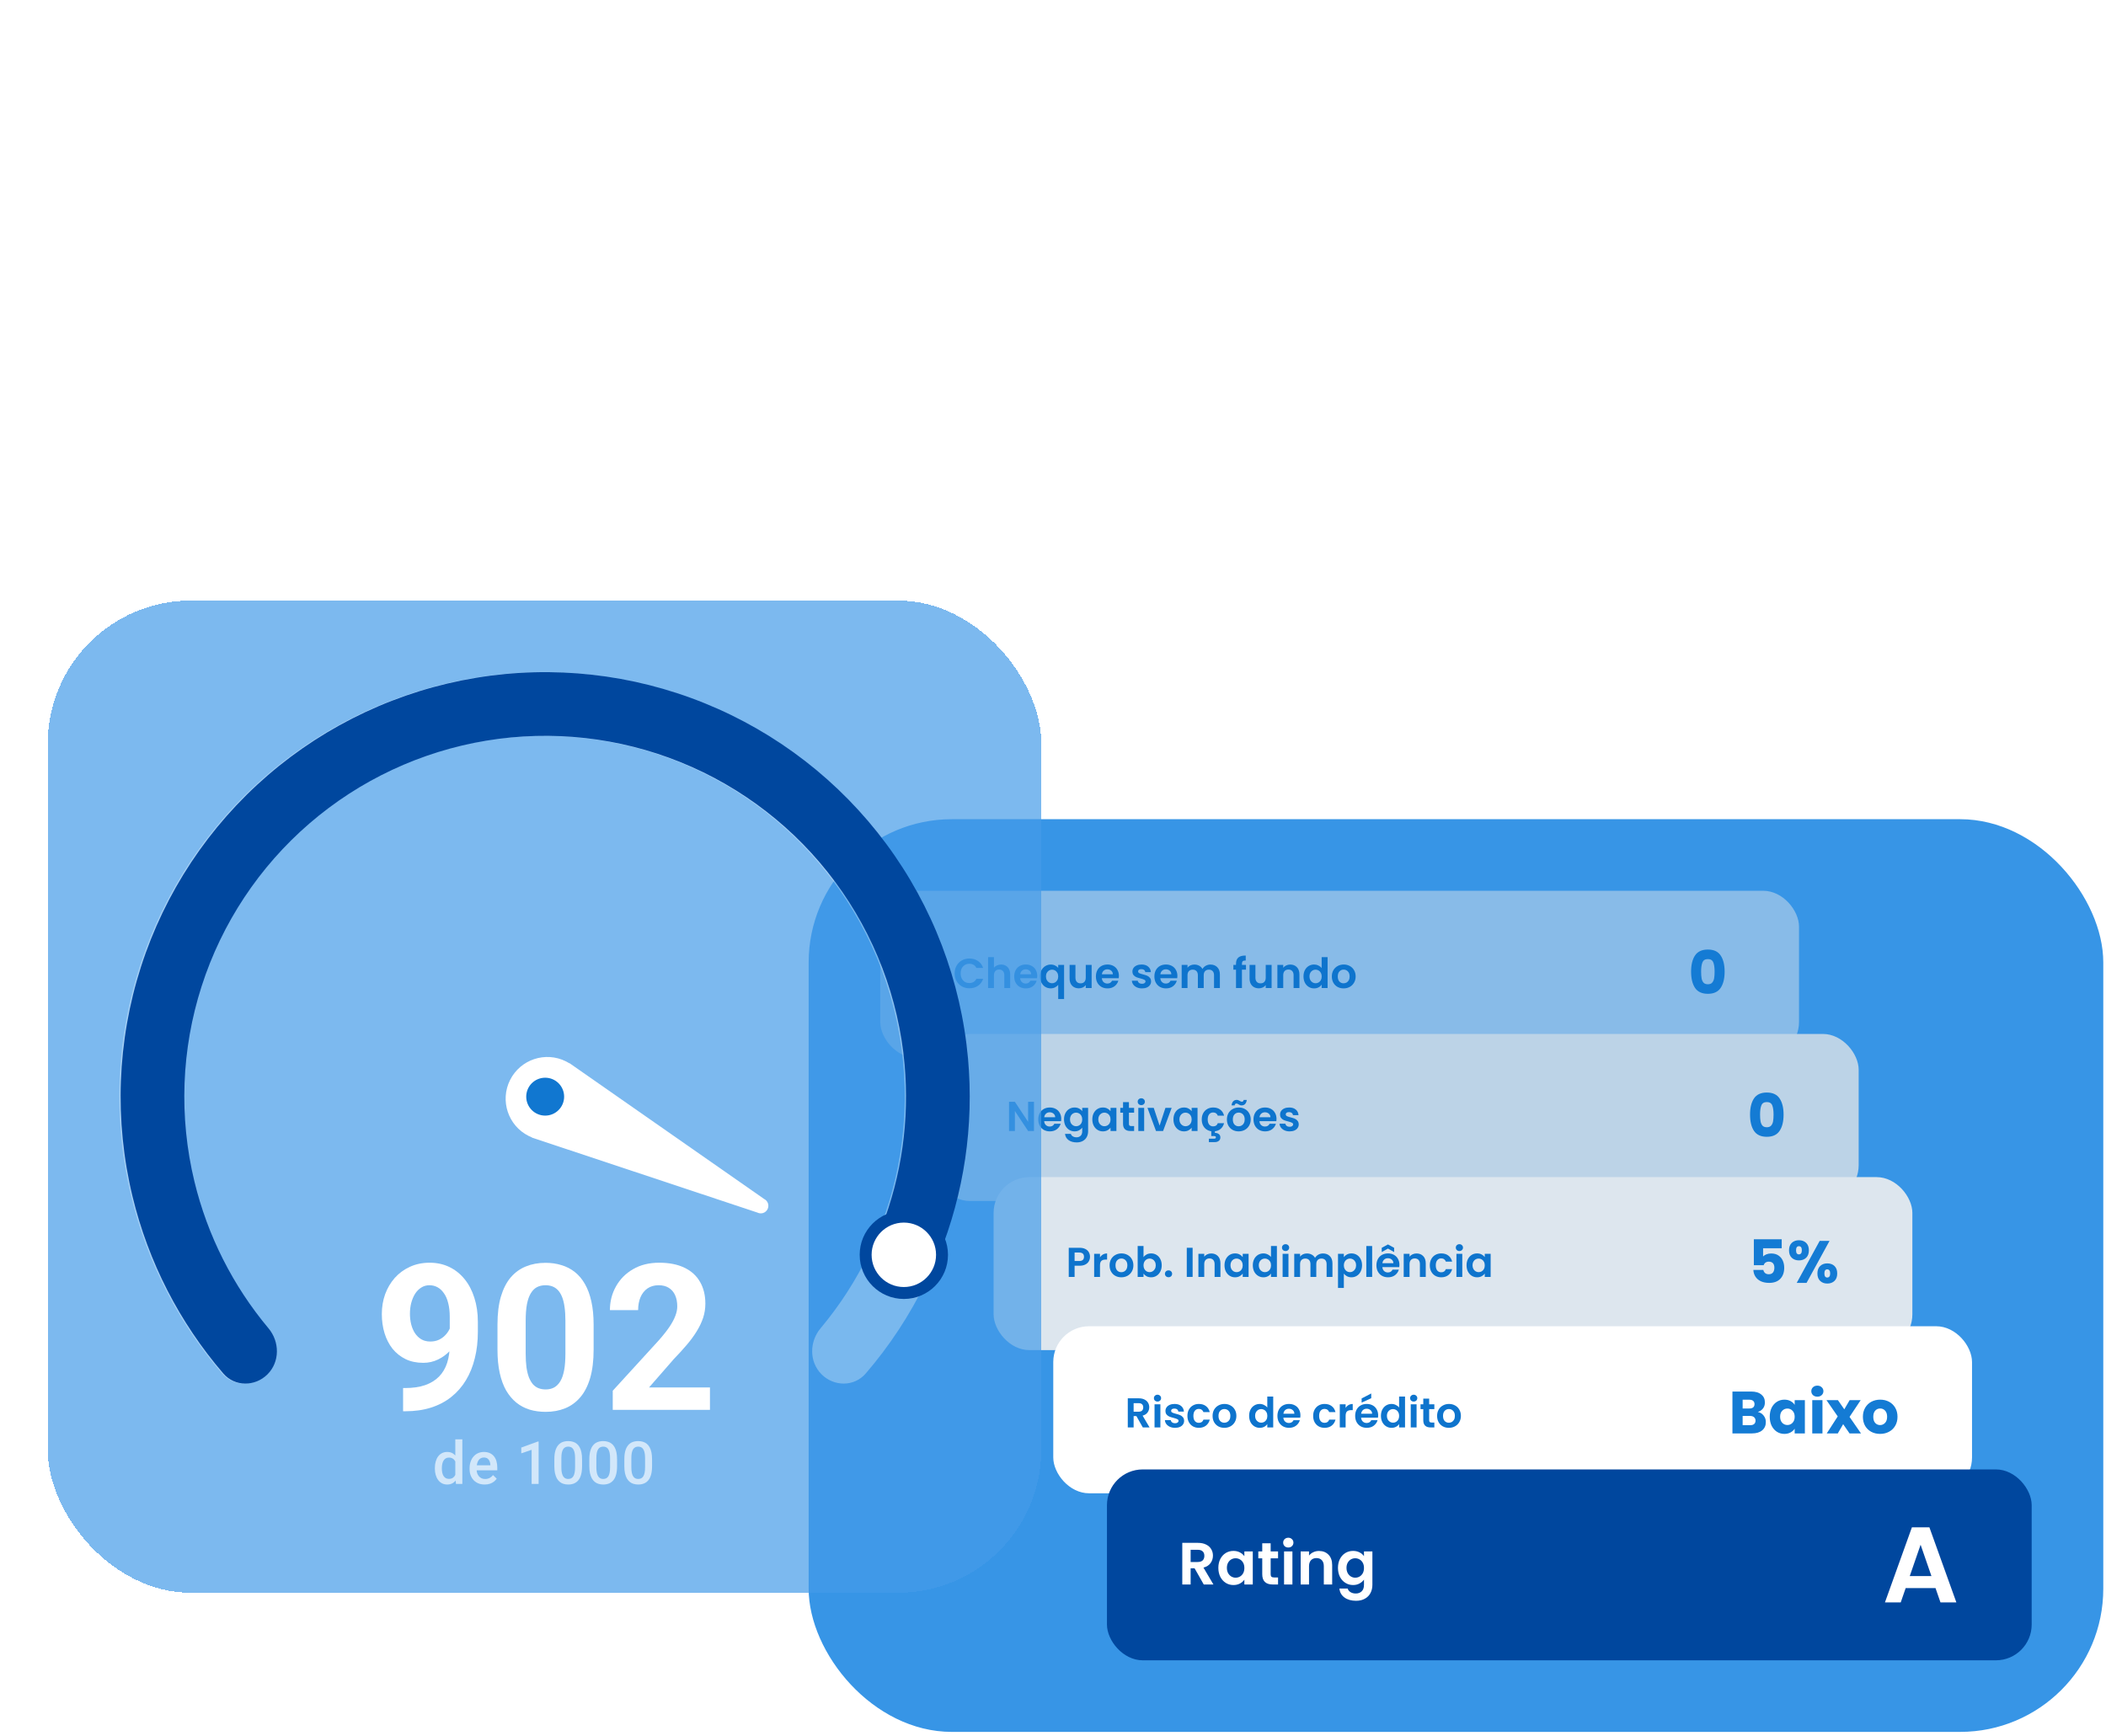 <svg width="353" height="291" viewBox="0 0 353 291" fill="none" xmlns="http://www.w3.org/2000/svg">
<path opacity="0.05" d="M31.815 0H147.423C152.139 0.017 156.657 2.331 159.992 6.436C163.326 10.542 165.205 16.105 165.219 21.911V36.513C165.205 42.319 163.326 47.882 159.992 51.987C156.657 56.093 152.139 58.407 147.423 58.423H31.815L14.019 71.41V21.831C14.046 16.038 15.932 10.492 19.265 6.403C22.598 2.314 27.109 0.013 31.815 0Z" fill="white"/>
<path opacity="0.5" d="M144.267 20.919H35.036V24.566H144.267V20.919Z" fill="white"/>
<path opacity="0.5" d="M85.696 33.858H35.036V37.504H85.696V33.858Z" fill="white"/>
<path opacity="0.5" d="M114.208 33.858H93.607V37.504H114.208V33.858Z" fill="white"/>
<path opacity="0.1" d="M310.468 37.765H214.099C210.168 37.779 206.401 39.708 203.622 43.13C200.842 46.552 199.276 51.189 199.264 56.029V68.214C199.276 73.054 200.842 77.691 203.622 81.114C206.401 84.536 210.168 86.465 214.099 86.479H310.468L325.302 97.304V55.976C325.276 51.146 323.704 46.525 320.926 43.115C318.148 39.705 314.39 37.782 310.468 37.765Z" fill="white"/>
<path opacity="0.3" d="M307.782 55.216H216.73V58.256H307.782V55.216Z" fill="white"/>
<path opacity="0.3" d="M307.782 65.988H234.249V69.028H307.782V65.988Z" fill="white"/>
<rect x="135.544" y="137.325" width="217" height="153" rx="24" fill="#3795E6"/>
<rect x="147.544" y="149.325" width="154" height="28" rx="6" fill="#88BBE8"/>
<path d="M160.012 163.176C160.012 162.696 160.12 162.266 160.334 161.888C160.554 161.506 160.85 161.209 161.223 160.999C161.601 160.785 162.024 160.677 162.49 160.677C163.036 160.677 163.515 160.817 163.925 161.097C164.336 161.377 164.623 161.765 164.786 162.259H163.659C163.547 162.026 163.389 161.851 163.183 161.734C162.983 161.618 162.749 161.559 162.483 161.559C162.199 161.559 161.944 161.627 161.72 161.762C161.501 161.893 161.328 162.08 161.202 162.322C161.081 162.565 161.02 162.85 161.02 163.176C161.02 163.498 161.081 163.783 161.202 164.03C161.328 164.273 161.501 164.462 161.72 164.597C161.944 164.728 162.199 164.793 162.483 164.793C162.749 164.793 162.983 164.735 163.183 164.618C163.389 164.497 163.547 164.32 163.659 164.086H164.786C164.623 164.586 164.336 164.975 163.925 165.255C163.519 165.531 163.041 165.668 162.49 165.668C162.024 165.668 161.601 165.563 161.223 165.353C160.85 165.139 160.554 164.842 160.334 164.464C160.12 164.086 160.012 163.657 160.012 163.176Z" fill="#0E74CD"/>
<path d="M167.807 161.692C168.101 161.692 168.363 161.758 168.591 161.888C168.82 162.014 168.997 162.203 169.123 162.455C169.254 162.703 169.319 163.001 169.319 163.351V165.626H168.339V163.484C168.339 163.176 168.262 162.941 168.108 162.777C167.954 162.609 167.744 162.525 167.478 162.525C167.208 162.525 166.993 162.609 166.834 162.777C166.68 162.941 166.603 163.176 166.603 163.484V165.626H165.623V160.446H166.603V162.231C166.729 162.063 166.897 161.933 167.107 161.839C167.317 161.741 167.551 161.692 167.807 161.692Z" fill="#0E74CD"/>
<path d="M173.856 163.603C173.856 163.743 173.847 163.869 173.828 163.981H170.993C171.017 164.261 171.115 164.481 171.287 164.639C171.46 164.798 171.672 164.877 171.924 164.877C172.288 164.877 172.547 164.721 172.701 164.408H173.758C173.646 164.782 173.432 165.09 173.114 165.332C172.797 165.57 172.407 165.689 171.945 165.689C171.572 165.689 171.236 165.608 170.937 165.444C170.643 165.276 170.412 165.041 170.244 164.737C170.081 164.434 169.999 164.084 169.999 163.687C169.999 163.286 170.081 162.934 170.244 162.63C170.408 162.327 170.636 162.094 170.93 161.93C171.224 161.767 171.563 161.685 171.945 161.685C172.314 161.685 172.643 161.765 172.932 161.923C173.226 162.082 173.453 162.308 173.611 162.602C173.775 162.892 173.856 163.225 173.856 163.603ZM172.841 163.323C172.837 163.071 172.746 162.871 172.568 162.721C172.391 162.567 172.174 162.49 171.917 162.49C171.675 162.49 171.469 162.565 171.301 162.714C171.138 162.859 171.038 163.062 171 163.323H172.841Z" fill="#0E74CD"/>
<path d="M174.32 163.68C174.32 163.293 174.399 162.95 174.558 162.651C174.721 162.348 174.94 162.112 175.216 161.944C175.491 161.776 175.794 161.692 176.126 161.692C176.401 161.692 176.644 161.746 176.854 161.853C177.068 161.956 177.241 162.089 177.372 162.252V161.748H178.359V167.474H177.372V165.094C177.241 165.262 177.066 165.402 176.847 165.514C176.627 165.626 176.38 165.682 176.105 165.682C175.778 165.682 175.477 165.598 175.202 165.43C174.931 165.258 174.716 165.02 174.558 164.716C174.399 164.413 174.32 164.068 174.32 163.68ZM177.372 163.687C177.372 163.449 177.323 163.244 177.225 163.071C177.127 162.899 176.998 162.768 176.84 162.679C176.686 162.591 176.52 162.546 176.343 162.546C176.17 162.546 176.004 162.591 175.846 162.679C175.692 162.768 175.566 162.899 175.468 163.071C175.37 163.239 175.321 163.442 175.321 163.68C175.321 163.918 175.37 164.126 175.468 164.303C175.566 164.476 175.692 164.607 175.846 164.695C176.004 164.784 176.17 164.828 176.343 164.828C176.52 164.828 176.686 164.784 176.84 164.695C176.998 164.607 177.127 164.476 177.225 164.303C177.323 164.131 177.372 163.925 177.372 163.687Z" fill="#0E74CD"/>
<path d="M182.977 161.748V165.626H181.99V165.136C181.864 165.304 181.698 165.437 181.493 165.535C181.292 165.629 181.073 165.675 180.835 165.675C180.531 165.675 180.263 165.612 180.03 165.486C179.796 165.356 179.612 165.167 179.477 164.919C179.346 164.667 179.281 164.369 179.281 164.023V161.748H180.261V163.883C180.261 164.191 180.338 164.429 180.492 164.597C180.646 164.761 180.856 164.842 181.122 164.842C181.392 164.842 181.605 164.761 181.759 164.597C181.913 164.429 181.99 164.191 181.99 163.883V161.748H182.977Z" fill="#0E74CD"/>
<path d="M187.549 163.603C187.549 163.743 187.539 163.869 187.521 163.981H184.686C184.709 164.261 184.807 164.481 184.98 164.639C185.152 164.798 185.365 164.877 185.617 164.877C185.981 164.877 186.24 164.721 186.394 164.408H187.451C187.339 164.782 187.124 165.09 186.807 165.332C186.489 165.57 186.1 165.689 185.638 165.689C185.264 165.689 184.928 165.608 184.63 165.444C184.336 165.276 184.105 165.041 183.937 164.737C183.773 164.434 183.692 164.084 183.692 163.687C183.692 163.286 183.773 162.934 183.937 162.63C184.1 162.327 184.329 162.094 184.623 161.93C184.917 161.767 185.255 161.685 185.638 161.685C186.006 161.685 186.335 161.765 186.625 161.923C186.919 162.082 187.145 162.308 187.304 162.602C187.467 162.892 187.549 163.225 187.549 163.603ZM186.534 163.323C186.529 163.071 186.438 162.871 186.261 162.721C186.083 162.567 185.866 162.49 185.61 162.49C185.367 162.49 185.162 162.565 184.994 162.714C184.83 162.859 184.73 163.062 184.693 163.323H186.534Z" fill="#0E74CD"/>
<path d="M191.416 165.689C191.099 165.689 190.814 165.633 190.562 165.521C190.31 165.405 190.109 165.248 189.96 165.052C189.815 164.856 189.736 164.639 189.722 164.401H190.709C190.728 164.551 190.8 164.674 190.926 164.772C191.057 164.87 191.218 164.919 191.409 164.919C191.596 164.919 191.74 164.882 191.843 164.807C191.95 164.733 192.004 164.637 192.004 164.52C192.004 164.394 191.939 164.301 191.808 164.24C191.682 164.175 191.479 164.105 191.199 164.03C190.91 163.96 190.672 163.888 190.485 163.813C190.303 163.739 190.144 163.624 190.009 163.47C189.878 163.316 189.813 163.109 189.813 162.847C189.813 162.633 189.874 162.437 189.995 162.259C190.121 162.082 190.298 161.942 190.527 161.839C190.76 161.737 191.033 161.685 191.346 161.685C191.808 161.685 192.177 161.802 192.452 162.035C192.727 162.264 192.879 162.574 192.907 162.966H191.969C191.955 162.812 191.89 162.691 191.773 162.602C191.661 162.509 191.509 162.462 191.318 162.462C191.141 162.462 191.003 162.495 190.905 162.56C190.812 162.626 190.765 162.717 190.765 162.833C190.765 162.964 190.83 163.064 190.961 163.134C191.092 163.2 191.295 163.267 191.57 163.337C191.85 163.407 192.081 163.48 192.263 163.554C192.445 163.629 192.601 163.746 192.732 163.904C192.867 164.058 192.937 164.264 192.942 164.52C192.942 164.744 192.879 164.945 192.753 165.122C192.632 165.3 192.454 165.44 192.221 165.542C191.992 165.64 191.724 165.689 191.416 165.689Z" fill="#0E74CD"/>
<path d="M197.351 163.603C197.351 163.743 197.342 163.869 197.323 163.981H194.488C194.512 164.261 194.61 164.481 194.782 164.639C194.955 164.798 195.167 164.877 195.419 164.877C195.783 164.877 196.042 164.721 196.196 164.408H197.253C197.141 164.782 196.927 165.09 196.609 165.332C196.292 165.57 195.902 165.689 195.44 165.689C195.067 165.689 194.731 165.608 194.432 165.444C194.138 165.276 193.907 165.041 193.739 164.737C193.576 164.434 193.494 164.084 193.494 163.687C193.494 163.286 193.576 162.934 193.739 162.63C193.903 162.327 194.131 162.094 194.425 161.93C194.719 161.767 195.058 161.685 195.44 161.685C195.809 161.685 196.138 161.765 196.427 161.923C196.721 162.082 196.948 162.308 197.106 162.602C197.27 162.892 197.351 163.225 197.351 163.603ZM196.336 163.323C196.332 163.071 196.241 162.871 196.063 162.721C195.886 162.567 195.669 162.49 195.412 162.49C195.17 162.49 194.964 162.565 194.796 162.714C194.633 162.859 194.533 163.062 194.495 163.323H196.336Z" fill="#0E74CD"/>
<path d="M202.883 161.692C203.359 161.692 203.741 161.839 204.031 162.133C204.325 162.423 204.472 162.829 204.472 163.351V165.626H203.492V163.484C203.492 163.181 203.415 162.95 203.261 162.791C203.107 162.628 202.897 162.546 202.631 162.546C202.365 162.546 202.152 162.628 201.994 162.791C201.84 162.95 201.763 163.181 201.763 163.484V165.626H200.783V163.484C200.783 163.181 200.706 162.95 200.552 162.791C200.398 162.628 200.188 162.546 199.922 162.546C199.651 162.546 199.436 162.628 199.278 162.791C199.124 162.95 199.047 163.181 199.047 163.484V165.626H198.067V161.748H199.047V162.217C199.173 162.054 199.334 161.926 199.53 161.832C199.73 161.739 199.95 161.692 200.188 161.692C200.491 161.692 200.762 161.758 201 161.888C201.238 162.014 201.422 162.196 201.553 162.434C201.679 162.21 201.861 162.031 202.099 161.895C202.341 161.76 202.603 161.692 202.883 161.692Z" fill="#0E74CD"/>
<path d="M208.848 162.553H208.169V165.626H207.175V162.553H206.734V161.748H207.175V161.552C207.175 161.076 207.31 160.726 207.581 160.502C207.851 160.278 208.26 160.173 208.806 160.187V161.013C208.568 161.009 208.402 161.048 208.309 161.132C208.215 161.216 208.169 161.368 208.169 161.587V161.748H208.848V162.553Z" fill="#0E74CD"/>
<path d="M213.144 161.748V165.626H212.157V165.136C212.031 165.304 211.865 165.437 211.66 165.535C211.459 165.629 211.24 165.675 211.002 165.675C210.698 165.675 210.43 165.612 210.197 165.486C209.963 165.356 209.779 165.167 209.644 164.919C209.513 164.667 209.448 164.369 209.448 164.023V161.748H210.428V163.883C210.428 164.191 210.505 164.429 210.659 164.597C210.813 164.761 211.023 164.842 211.289 164.842C211.559 164.842 211.772 164.761 211.926 164.597C212.08 164.429 212.157 164.191 212.157 163.883V161.748H213.144Z" fill="#0E74CD"/>
<path d="M216.26 161.692C216.722 161.692 217.095 161.839 217.38 162.133C217.664 162.423 217.807 162.829 217.807 163.351V165.626H216.827V163.484C216.827 163.176 216.75 162.941 216.596 162.777C216.442 162.609 216.232 162.525 215.966 162.525C215.695 162.525 215.48 162.609 215.322 162.777C215.168 162.941 215.091 163.176 215.091 163.484V165.626H214.111V161.748H215.091V162.231C215.221 162.063 215.387 161.933 215.588 161.839C215.793 161.741 216.017 161.692 216.26 161.692Z" fill="#0E74CD"/>
<path d="M218.487 163.673C218.487 163.281 218.564 162.934 218.718 162.63C218.876 162.327 219.091 162.094 219.362 161.93C219.632 161.767 219.933 161.685 220.265 161.685C220.517 161.685 220.757 161.741 220.986 161.853C221.214 161.961 221.396 162.105 221.532 162.287V160.446H222.526V165.626H221.532V165.052C221.41 165.244 221.24 165.398 221.021 165.514C220.801 165.631 220.547 165.689 220.258 165.689C219.931 165.689 219.632 165.605 219.362 165.437C219.091 165.269 218.876 165.034 218.718 164.73C218.564 164.422 218.487 164.07 218.487 163.673ZM221.539 163.687C221.539 163.449 221.492 163.246 221.399 163.078C221.305 162.906 221.179 162.775 221.021 162.686C220.862 162.593 220.692 162.546 220.51 162.546C220.328 162.546 220.16 162.591 220.006 162.679C219.852 162.768 219.726 162.899 219.628 163.071C219.534 163.239 219.488 163.44 219.488 163.673C219.488 163.907 219.534 164.112 219.628 164.289C219.726 164.462 219.852 164.595 220.006 164.688C220.164 164.782 220.332 164.828 220.51 164.828C220.692 164.828 220.862 164.784 221.021 164.695C221.179 164.602 221.305 164.471 221.399 164.303C221.492 164.131 221.539 163.925 221.539 163.687Z" fill="#0E74CD"/>
<path d="M225.205 165.689C224.831 165.689 224.495 165.608 224.197 165.444C223.898 165.276 223.662 165.041 223.49 164.737C223.322 164.434 223.238 164.084 223.238 163.687C223.238 163.291 223.324 162.941 223.497 162.637C223.674 162.334 223.914 162.101 224.218 161.937C224.521 161.769 224.859 161.685 225.233 161.685C225.606 161.685 225.944 161.769 226.248 161.937C226.551 162.101 226.789 162.334 226.962 162.637C227.139 162.941 227.228 163.291 227.228 163.687C227.228 164.084 227.137 164.434 226.955 164.737C226.777 165.041 226.535 165.276 226.227 165.444C225.923 165.608 225.583 165.689 225.205 165.689ZM225.205 164.835C225.382 164.835 225.548 164.793 225.702 164.709C225.86 164.621 225.986 164.49 226.08 164.317C226.173 164.145 226.22 163.935 226.22 163.687C226.22 163.319 226.122 163.036 225.926 162.84C225.734 162.64 225.499 162.539 225.219 162.539C224.939 162.539 224.703 162.64 224.512 162.84C224.325 163.036 224.232 163.319 224.232 163.687C224.232 164.056 224.323 164.341 224.505 164.541C224.691 164.737 224.925 164.835 225.205 164.835Z" fill="#0E74CD"/>
<path d="M283.456 162.876C283.456 161.73 283.676 160.826 284.116 160.166C284.562 159.506 285.279 159.176 286.266 159.176C287.252 159.176 287.966 159.506 288.406 160.166C288.852 160.826 289.076 161.73 289.076 162.876C289.076 164.036 288.852 164.946 288.406 165.606C287.966 166.266 287.252 166.596 286.266 166.596C285.279 166.596 284.562 166.266 284.116 165.606C283.676 164.946 283.456 164.036 283.456 162.876ZM287.396 162.876C287.396 162.203 287.322 161.686 287.176 161.326C287.029 160.96 286.726 160.776 286.266 160.776C285.806 160.776 285.502 160.96 285.356 161.326C285.209 161.686 285.136 162.203 285.136 162.876C285.136 163.33 285.162 163.706 285.216 164.006C285.269 164.3 285.376 164.54 285.536 164.726C285.702 164.906 285.946 164.996 286.266 164.996C286.586 164.996 286.826 164.906 286.986 164.726C287.152 164.54 287.262 164.3 287.316 164.006C287.369 163.706 287.396 163.33 287.396 162.876Z" fill="#147BD4"/>
<rect x="156.544" y="173.325" width="155" height="28" rx="6" fill="#BCD3E7"/>
<path d="M173.31 189.595H172.33L170.111 186.242V189.595H169.131V184.702H170.111L172.33 188.062V184.702H173.31V189.595Z" fill="#0E74CD"/>
<path d="M177.884 187.572C177.884 187.712 177.874 187.838 177.856 187.95H175.021C175.044 188.23 175.142 188.449 175.315 188.608C175.487 188.766 175.7 188.846 175.952 188.846C176.316 188.846 176.575 188.689 176.729 188.377H177.786C177.674 188.75 177.459 189.058 177.142 189.301C176.824 189.539 176.435 189.658 175.973 189.658C175.599 189.658 175.263 189.576 174.965 189.413C174.671 189.245 174.44 189.009 174.272 188.706C174.108 188.402 174.027 188.052 174.027 187.656C174.027 187.254 174.108 186.902 174.272 186.599C174.435 186.295 174.664 186.062 174.958 185.899C175.252 185.735 175.59 185.654 175.973 185.654C176.341 185.654 176.67 185.733 176.96 185.892C177.254 186.05 177.48 186.277 177.639 186.571C177.802 186.86 177.884 187.194 177.884 187.572ZM176.869 187.292C176.864 187.04 176.773 186.839 176.596 186.69C176.418 186.536 176.201 186.459 175.945 186.459C175.702 186.459 175.497 186.533 175.329 186.683C175.165 186.827 175.065 187.03 175.028 187.292H176.869Z" fill="#0E74CD"/>
<path d="M180.118 185.654C180.407 185.654 180.662 185.712 180.881 185.829C181.1 185.941 181.273 186.088 181.399 186.27V185.717H182.386V189.623C182.386 189.982 182.314 190.302 182.169 190.582C182.024 190.866 181.807 191.09 181.518 191.254C181.229 191.422 180.879 191.506 180.468 191.506C179.917 191.506 179.465 191.377 179.11 191.121C178.76 190.864 178.562 190.514 178.515 190.071H179.488C179.539 190.248 179.649 190.388 179.817 190.491C179.99 190.598 180.197 190.652 180.44 190.652C180.725 190.652 180.956 190.565 181.133 190.393C181.31 190.225 181.399 189.968 181.399 189.623V189.021C181.273 189.203 181.098 189.354 180.874 189.476C180.655 189.597 180.403 189.658 180.118 189.658C179.791 189.658 179.493 189.574 179.222 189.406C178.951 189.238 178.737 189.002 178.578 188.699C178.424 188.391 178.347 188.038 178.347 187.642C178.347 187.25 178.424 186.902 178.578 186.599C178.737 186.295 178.949 186.062 179.215 185.899C179.486 185.735 179.787 185.654 180.118 185.654ZM181.399 187.656C181.399 187.418 181.352 187.215 181.259 187.047C181.166 186.874 181.04 186.743 180.881 186.655C180.722 186.561 180.552 186.515 180.37 186.515C180.188 186.515 180.02 186.559 179.866 186.648C179.712 186.736 179.586 186.867 179.488 187.04C179.395 187.208 179.348 187.408 179.348 187.642C179.348 187.875 179.395 188.08 179.488 188.258C179.586 188.43 179.712 188.563 179.866 188.657C180.025 188.75 180.193 188.797 180.37 188.797C180.552 188.797 180.722 188.752 180.881 188.664C181.04 188.57 181.166 188.44 181.259 188.272C181.352 188.099 181.399 187.894 181.399 187.656Z" fill="#0E74CD"/>
<path d="M183.091 187.642C183.091 187.25 183.168 186.902 183.322 186.599C183.481 186.295 183.693 186.062 183.959 185.899C184.23 185.735 184.531 185.654 184.862 185.654C185.151 185.654 185.403 185.712 185.618 185.829C185.837 185.945 186.012 186.092 186.143 186.27V185.717H187.13V189.595H186.143V189.028C186.017 189.21 185.842 189.361 185.618 189.483C185.399 189.599 185.144 189.658 184.855 189.658C184.528 189.658 184.23 189.574 183.959 189.406C183.693 189.238 183.481 189.002 183.322 188.699C183.168 188.391 183.091 188.038 183.091 187.642ZM186.143 187.656C186.143 187.418 186.096 187.215 186.003 187.047C185.91 186.874 185.784 186.743 185.625 186.655C185.466 186.561 185.296 186.515 185.114 186.515C184.932 186.515 184.764 186.559 184.61 186.648C184.456 186.736 184.33 186.867 184.232 187.04C184.139 187.208 184.092 187.408 184.092 187.642C184.092 187.875 184.139 188.08 184.232 188.258C184.33 188.43 184.456 188.563 184.61 188.657C184.769 188.75 184.937 188.797 185.114 188.797C185.296 188.797 185.466 188.752 185.625 188.664C185.784 188.57 185.91 188.44 186.003 188.272C186.096 188.099 186.143 187.894 186.143 187.656Z" fill="#0E74CD"/>
<path d="M189.228 186.522V188.398C189.228 188.528 189.259 188.624 189.319 188.685C189.385 188.741 189.492 188.769 189.641 188.769H190.096V189.595H189.48C188.654 189.595 188.241 189.193 188.241 188.391V186.522H187.779V185.717H188.241V184.758H189.228V185.717H190.096V186.522H189.228Z" fill="#0E74CD"/>
<path d="M191.298 185.255C191.125 185.255 190.981 185.201 190.864 185.094C190.752 184.982 190.696 184.844 190.696 184.681C190.696 184.517 190.752 184.382 190.864 184.275C190.981 184.163 191.125 184.107 191.298 184.107C191.471 184.107 191.613 184.163 191.725 184.275C191.842 184.382 191.9 184.517 191.9 184.681C191.9 184.844 191.842 184.982 191.725 185.094C191.613 185.201 191.471 185.255 191.298 185.255ZM191.781 185.717V189.595H190.801V185.717H191.781Z" fill="#0E74CD"/>
<path d="M194.366 188.692L195.346 185.717H196.389L194.954 189.595H193.764L192.336 185.717H193.386L194.366 188.692Z" fill="#0E74CD"/>
<path d="M196.688 187.642C196.688 187.25 196.765 186.902 196.919 186.599C197.077 186.295 197.29 186.062 197.556 185.899C197.826 185.735 198.127 185.654 198.459 185.654C198.748 185.654 199 185.712 199.215 185.829C199.434 185.945 199.609 186.092 199.74 186.27V185.717H200.727V189.595H199.74V189.028C199.614 189.21 199.439 189.361 199.215 189.483C198.995 189.599 198.741 189.658 198.452 189.658C198.125 189.658 197.826 189.574 197.556 189.406C197.29 189.238 197.077 189.002 196.919 188.699C196.765 188.391 196.688 188.038 196.688 187.642ZM199.74 187.656C199.74 187.418 199.693 187.215 199.6 187.047C199.506 186.874 199.38 186.743 199.222 186.655C199.063 186.561 198.893 186.515 198.711 186.515C198.529 186.515 198.361 186.559 198.207 186.648C198.053 186.736 197.927 186.867 197.829 187.04C197.735 187.208 197.689 187.408 197.689 187.642C197.689 187.875 197.735 188.08 197.829 188.258C197.927 188.43 198.053 188.563 198.207 188.657C198.365 188.75 198.533 188.797 198.711 188.797C198.893 188.797 199.063 188.752 199.222 188.664C199.38 188.57 199.506 188.44 199.6 188.272C199.693 188.099 199.74 187.894 199.74 187.656Z" fill="#0E74CD"/>
<path d="M203.343 188.818C203.74 188.818 203.999 188.64 204.12 188.286H205.177C205.079 188.664 204.897 188.972 204.631 189.21C204.37 189.448 204.041 189.59 203.644 189.637V189.91C203.901 189.91 204.115 189.975 204.288 190.106C204.465 190.236 204.554 190.425 204.554 190.673C204.554 190.925 204.463 191.118 204.281 191.254C204.104 191.389 203.884 191.457 203.623 191.457H202.629V190.883H203.462C203.574 190.883 203.658 190.866 203.714 190.834C203.775 190.801 203.805 190.743 203.805 190.659C203.805 190.575 203.775 190.516 203.714 190.484C203.658 190.456 203.574 190.442 203.462 190.442H203.028V189.637C202.711 189.59 202.431 189.48 202.188 189.308C201.95 189.13 201.763 188.902 201.628 188.622C201.497 188.337 201.432 188.015 201.432 187.656C201.432 187.254 201.514 186.904 201.677 186.606C201.84 186.302 202.067 186.069 202.356 185.906C202.645 185.738 202.977 185.654 203.35 185.654C203.831 185.654 204.227 185.775 204.54 186.018C204.857 186.256 205.07 186.592 205.177 187.026H204.12C204.064 186.858 203.968 186.727 203.833 186.634C203.702 186.536 203.539 186.487 203.343 186.487C203.063 186.487 202.841 186.589 202.678 186.795C202.515 186.995 202.433 187.282 202.433 187.656C202.433 188.024 202.515 188.311 202.678 188.517C202.841 188.717 203.063 188.818 203.343 188.818Z" fill="#0E74CD"/>
<path d="M207.617 189.658C207.244 189.658 206.908 189.576 206.609 189.413C206.31 189.245 206.075 189.009 205.902 188.706C205.734 188.402 205.65 188.052 205.65 187.656C205.65 187.259 205.736 186.909 205.909 186.606C206.086 186.302 206.327 186.069 206.63 185.906C206.933 185.738 207.272 185.654 207.645 185.654C208.018 185.654 208.357 185.738 208.66 185.906C208.963 186.069 209.201 186.302 209.374 186.606C209.551 186.909 209.64 187.259 209.64 187.656C209.64 188.052 209.549 188.402 209.367 188.706C209.19 189.009 208.947 189.245 208.639 189.413C208.336 189.576 207.995 189.658 207.617 189.658ZM207.617 188.804C207.794 188.804 207.96 188.762 208.114 188.678C208.273 188.589 208.399 188.458 208.492 188.286C208.585 188.113 208.632 187.903 208.632 187.656C208.632 187.287 208.534 187.005 208.338 186.809C208.147 186.608 207.911 186.508 207.631 186.508C207.351 186.508 207.115 186.608 206.924 186.809C206.737 187.005 206.644 187.287 206.644 187.656C206.644 188.024 206.735 188.309 206.917 188.51C207.104 188.706 207.337 188.804 207.617 188.804ZM206.427 185.297C206.469 184.989 206.565 184.76 206.714 184.611C206.868 184.457 207.062 184.38 207.295 184.38C207.393 184.38 207.479 184.396 207.554 184.429C207.629 184.457 207.713 184.499 207.806 184.555C207.946 184.643 208.063 184.688 208.156 184.688C208.329 184.688 208.429 184.587 208.457 184.387H208.982C208.94 184.695 208.842 184.926 208.688 185.08C208.539 185.229 208.347 185.304 208.114 185.304C208.016 185.304 207.93 185.29 207.855 185.262C207.78 185.229 207.696 185.185 207.603 185.129C207.468 185.035 207.351 184.989 207.253 184.989C207.08 184.989 206.978 185.091 206.945 185.297H206.427Z" fill="#0E74CD"/>
<path d="M213.964 187.572C213.964 187.712 213.954 187.838 213.936 187.95H211.101C211.124 188.23 211.222 188.449 211.395 188.608C211.567 188.766 211.78 188.846 212.032 188.846C212.396 188.846 212.655 188.689 212.809 188.377H213.866C213.754 188.75 213.539 189.058 213.222 189.301C212.904 189.539 212.515 189.658 212.053 189.658C211.679 189.658 211.343 189.576 211.045 189.413C210.751 189.245 210.52 189.009 210.352 188.706C210.188 188.402 210.107 188.052 210.107 187.656C210.107 187.254 210.188 186.902 210.352 186.599C210.515 186.295 210.744 186.062 211.038 185.899C211.332 185.735 211.67 185.654 212.053 185.654C212.421 185.654 212.75 185.733 213.04 185.892C213.334 186.05 213.56 186.277 213.719 186.571C213.882 186.86 213.964 187.194 213.964 187.572ZM212.949 187.292C212.944 187.04 212.853 186.839 212.676 186.69C212.498 186.536 212.281 186.459 212.025 186.459C211.782 186.459 211.577 186.533 211.409 186.683C211.245 186.827 211.145 187.03 211.108 187.292H212.949Z" fill="#0E74CD"/>
<path d="M216.163 189.658C215.846 189.658 215.561 189.602 215.309 189.49C215.057 189.373 214.856 189.217 214.707 189.021C214.562 188.825 214.483 188.608 214.469 188.37H215.456C215.475 188.519 215.547 188.643 215.673 188.741C215.804 188.839 215.965 188.888 216.156 188.888C216.343 188.888 216.487 188.85 216.59 188.776C216.697 188.701 216.751 188.605 216.751 188.489C216.751 188.363 216.686 188.269 216.555 188.209C216.429 188.143 216.226 188.073 215.946 187.999C215.657 187.929 215.419 187.856 215.232 187.782C215.05 187.707 214.891 187.593 214.756 187.439C214.625 187.285 214.56 187.077 214.56 186.816C214.56 186.601 214.621 186.405 214.742 186.228C214.868 186.05 215.045 185.91 215.274 185.808C215.507 185.705 215.78 185.654 216.093 185.654C216.555 185.654 216.924 185.77 217.199 186.004C217.474 186.232 217.626 186.543 217.654 186.935H216.716C216.702 186.781 216.637 186.659 216.52 186.571C216.408 186.477 216.256 186.431 216.065 186.431C215.888 186.431 215.75 186.463 215.652 186.529C215.559 186.594 215.512 186.685 215.512 186.802C215.512 186.932 215.577 187.033 215.708 187.103C215.839 187.168 216.042 187.236 216.317 187.306C216.597 187.376 216.828 187.448 217.01 187.523C217.192 187.597 217.348 187.714 217.479 187.873C217.614 188.027 217.684 188.232 217.689 188.489C217.689 188.713 217.626 188.913 217.5 189.091C217.379 189.268 217.201 189.408 216.968 189.511C216.739 189.609 216.471 189.658 216.163 189.658Z" fill="#0E74CD"/>
<path d="M293.337 186.845C293.337 185.698 293.557 184.795 293.997 184.135C294.443 183.475 295.16 183.145 296.147 183.145C297.133 183.145 297.847 183.475 298.287 184.135C298.733 184.795 298.957 185.698 298.957 186.845C298.957 188.005 298.733 188.915 298.287 189.575C297.847 190.235 297.133 190.565 296.147 190.565C295.16 190.565 294.443 190.235 293.997 189.575C293.557 188.915 293.337 188.005 293.337 186.845ZM297.277 186.845C297.277 186.171 297.203 185.655 297.057 185.295C296.91 184.928 296.607 184.745 296.147 184.745C295.687 184.745 295.383 184.928 295.237 185.295C295.09 185.655 295.017 186.171 295.017 186.845C295.017 187.298 295.043 187.675 295.097 187.975C295.15 188.268 295.257 188.508 295.417 188.695C295.583 188.875 295.827 188.965 296.147 188.965C296.467 188.965 296.707 188.875 296.867 188.695C297.033 188.508 297.143 188.268 297.197 187.975C297.25 187.675 297.277 187.298 297.277 186.845Z" fill="#147BD4"/>
<rect x="166.544" y="197.325" width="154" height="29" rx="6" fill="#DDE6EE"/>
<path d="M182.703 210.682C182.703 210.943 182.64 211.188 182.514 211.417C182.392 211.646 182.199 211.83 181.933 211.97C181.671 212.11 181.34 212.18 180.939 212.18H180.12V214.056H179.14V209.17H180.939C181.317 209.17 181.639 209.235 181.905 209.366C182.171 209.497 182.369 209.676 182.5 209.905C182.635 210.134 182.703 210.393 182.703 210.682ZM180.897 211.389C181.167 211.389 181.368 211.328 181.499 211.207C181.629 211.081 181.695 210.906 181.695 210.682C181.695 210.206 181.429 209.968 180.897 209.968H180.12V211.389H180.897Z" fill="#0E74CD"/>
<path d="M184.378 210.78C184.504 210.575 184.668 210.414 184.868 210.297C185.074 210.18 185.307 210.122 185.568 210.122V211.151H185.309C185.001 211.151 184.768 211.223 184.609 211.368C184.455 211.513 184.378 211.765 184.378 212.124V214.056H183.398V210.178H184.378V210.78Z" fill="#0E74CD"/>
<path d="M187.951 214.119C187.577 214.119 187.241 214.037 186.943 213.874C186.644 213.706 186.408 213.47 186.236 213.167C186.068 212.864 185.984 212.514 185.984 212.117C185.984 211.72 186.07 211.37 186.243 211.067C186.42 210.764 186.66 210.53 186.964 210.367C187.267 210.199 187.605 210.115 187.979 210.115C188.352 210.115 188.69 210.199 188.994 210.367C189.297 210.53 189.535 210.764 189.708 211.067C189.885 211.37 189.974 211.72 189.974 212.117C189.974 212.514 189.883 212.864 189.701 213.167C189.523 213.47 189.281 213.706 188.973 213.874C188.669 214.037 188.329 214.119 187.951 214.119ZM187.951 213.265C188.128 213.265 188.294 213.223 188.448 213.139C188.606 213.05 188.732 212.92 188.826 212.747C188.919 212.574 188.966 212.364 188.966 212.117C188.966 211.748 188.868 211.466 188.672 211.27C188.48 211.069 188.245 210.969 187.965 210.969C187.685 210.969 187.449 211.069 187.258 211.27C187.071 211.466 186.978 211.748 186.978 212.117C186.978 212.486 187.069 212.77 187.251 212.971C187.437 213.167 187.671 213.265 187.951 213.265Z" fill="#0E74CD"/>
<path d="M191.672 210.745C191.798 210.558 191.971 210.407 192.19 210.29C192.414 210.173 192.669 210.115 192.953 210.115C193.285 210.115 193.583 210.197 193.849 210.36C194.12 210.523 194.332 210.757 194.486 211.06C194.645 211.359 194.724 211.706 194.724 212.103C194.724 212.5 194.645 212.852 194.486 213.16C194.332 213.463 194.12 213.699 193.849 213.867C193.583 214.035 193.285 214.119 192.953 214.119C192.664 214.119 192.41 214.063 192.19 213.951C191.976 213.834 191.803 213.685 191.672 213.503V214.056H190.692V208.876H191.672V210.745ZM193.723 212.103C193.723 211.87 193.674 211.669 193.576 211.501C193.483 211.328 193.357 211.198 193.198 211.109C193.044 211.02 192.876 210.976 192.694 210.976C192.517 210.976 192.349 211.023 192.19 211.116C192.036 211.205 191.91 211.335 191.812 211.508C191.719 211.681 191.672 211.884 191.672 212.117C191.672 212.35 191.719 212.553 191.812 212.726C191.91 212.899 192.036 213.032 192.19 213.125C192.349 213.214 192.517 213.258 192.694 213.258C192.876 213.258 193.044 213.211 193.198 213.118C193.357 213.025 193.483 212.892 193.576 212.719C193.674 212.546 193.723 212.341 193.723 212.103Z" fill="#0E74CD"/>
<path d="M195.871 214.105C195.693 214.105 195.546 214.051 195.43 213.944C195.318 213.832 195.262 213.694 195.262 213.531C195.262 213.368 195.318 213.232 195.43 213.125C195.546 213.013 195.693 212.957 195.871 212.957C196.043 212.957 196.186 213.013 196.298 213.125C196.41 213.232 196.466 213.368 196.466 213.531C196.466 213.694 196.41 213.832 196.298 213.944C196.186 214.051 196.043 214.105 195.871 214.105Z" fill="#0E74CD"/>
<path d="M199.903 209.17V214.056H198.923V209.17H199.903Z" fill="#0E74CD"/>
<path d="M203.02 210.122C203.482 210.122 203.855 210.269 204.14 210.563C204.425 210.852 204.567 211.258 204.567 211.781V214.056H203.587V211.914C203.587 211.606 203.51 211.37 203.356 211.207C203.202 211.039 202.992 210.955 202.726 210.955C202.455 210.955 202.241 211.039 202.082 211.207C201.928 211.37 201.851 211.606 201.851 211.914V214.056H200.871V210.178H201.851V210.661C201.982 210.493 202.147 210.362 202.348 210.269C202.553 210.171 202.777 210.122 203.02 210.122Z" fill="#0E74CD"/>
<path d="M205.247 212.103C205.247 211.711 205.324 211.363 205.478 211.06C205.637 210.757 205.849 210.523 206.115 210.36C206.386 210.197 206.687 210.115 207.018 210.115C207.307 210.115 207.559 210.173 207.774 210.29C207.993 210.407 208.168 210.554 208.299 210.731V210.178H209.286V214.056H208.299V213.489C208.173 213.671 207.998 213.823 207.774 213.944C207.555 214.061 207.3 214.119 207.011 214.119C206.684 214.119 206.386 214.035 206.115 213.867C205.849 213.699 205.637 213.463 205.478 213.16C205.324 212.852 205.247 212.5 205.247 212.103ZM208.299 212.117C208.299 211.879 208.252 211.676 208.159 211.508C208.066 211.335 207.94 211.205 207.781 211.116C207.622 211.023 207.452 210.976 207.27 210.976C207.088 210.976 206.92 211.02 206.766 211.109C206.612 211.198 206.486 211.328 206.388 211.501C206.295 211.669 206.248 211.87 206.248 212.103C206.248 212.336 206.295 212.542 206.388 212.719C206.486 212.892 206.612 213.025 206.766 213.118C206.925 213.211 207.093 213.258 207.27 213.258C207.452 213.258 207.622 213.214 207.781 213.125C207.94 213.032 208.066 212.901 208.159 212.733C208.252 212.56 208.299 212.355 208.299 212.117Z" fill="#0E74CD"/>
<path d="M209.991 212.103C209.991 211.711 210.068 211.363 210.222 211.06C210.381 210.757 210.596 210.523 210.866 210.36C211.137 210.197 211.438 210.115 211.769 210.115C212.021 210.115 212.262 210.171 212.49 210.283C212.719 210.39 212.901 210.535 213.036 210.717V208.876H214.03V214.056H213.036V213.482C212.915 213.673 212.745 213.827 212.525 213.944C212.306 214.061 212.052 214.119 211.762 214.119C211.436 214.119 211.137 214.035 210.866 213.867C210.596 213.699 210.381 213.463 210.222 213.16C210.068 212.852 209.991 212.5 209.991 212.103ZM213.043 212.117C213.043 211.879 212.997 211.676 212.903 211.508C212.81 211.335 212.684 211.205 212.525 211.116C212.367 211.023 212.196 210.976 212.014 210.976C211.832 210.976 211.664 211.02 211.51 211.109C211.356 211.198 211.23 211.328 211.132 211.501C211.039 211.669 210.992 211.87 210.992 212.103C210.992 212.336 211.039 212.542 211.132 212.719C211.23 212.892 211.356 213.025 211.51 213.118C211.669 213.211 211.837 213.258 212.014 213.258C212.196 213.258 212.367 213.214 212.525 213.125C212.684 213.032 212.81 212.901 212.903 212.733C212.997 212.56 213.043 212.355 213.043 212.117Z" fill="#0E74CD"/>
<path d="M215.484 209.716C215.312 209.716 215.167 209.662 215.05 209.555C214.938 209.443 214.882 209.305 214.882 209.142C214.882 208.979 214.938 208.843 215.05 208.736C215.167 208.624 215.312 208.568 215.484 208.568C215.657 208.568 215.799 208.624 215.911 208.736C216.028 208.843 216.086 208.979 216.086 209.142C216.086 209.305 216.028 209.443 215.911 209.555C215.799 209.662 215.657 209.716 215.484 209.716ZM215.967 210.178V214.056H214.987V210.178H215.967Z" fill="#0E74CD"/>
<path d="M221.752 210.122C222.228 210.122 222.61 210.269 222.9 210.563C223.194 210.852 223.341 211.258 223.341 211.781V214.056H222.361V211.914C222.361 211.611 222.284 211.38 222.13 211.221C221.976 211.058 221.766 210.976 221.5 210.976C221.234 210.976 221.021 211.058 220.863 211.221C220.709 211.38 220.632 211.611 220.632 211.914V214.056H219.652V211.914C219.652 211.611 219.575 211.38 219.421 211.221C219.267 211.058 219.057 210.976 218.791 210.976C218.52 210.976 218.305 211.058 218.147 211.221C217.993 211.38 217.916 211.611 217.916 211.914V214.056H216.936V210.178H217.916V210.647C218.042 210.484 218.203 210.355 218.399 210.262C218.599 210.169 218.819 210.122 219.057 210.122C219.36 210.122 219.631 210.187 219.869 210.318C220.107 210.444 220.291 210.626 220.422 210.864C220.548 210.64 220.73 210.46 220.968 210.325C221.21 210.19 221.472 210.122 221.752 210.122Z" fill="#0E74CD"/>
<path d="M225.251 210.738C225.377 210.561 225.549 210.414 225.769 210.297C225.993 210.176 226.247 210.115 226.532 210.115C226.863 210.115 227.162 210.197 227.428 210.36C227.698 210.523 227.911 210.757 228.065 211.06C228.223 211.359 228.303 211.706 228.303 212.103C228.303 212.5 228.223 212.852 228.065 213.16C227.911 213.463 227.698 213.699 227.428 213.867C227.162 214.035 226.863 214.119 226.532 214.119C226.247 214.119 225.995 214.061 225.776 213.944C225.561 213.827 225.386 213.68 225.251 213.503V215.904H224.271V210.178H225.251V210.738ZM227.302 212.103C227.302 211.87 227.253 211.669 227.155 211.501C227.061 211.328 226.935 211.198 226.777 211.109C226.623 211.02 226.455 210.976 226.273 210.976C226.095 210.976 225.927 211.023 225.769 211.116C225.615 211.205 225.489 211.335 225.391 211.508C225.297 211.681 225.251 211.884 225.251 212.117C225.251 212.35 225.297 212.553 225.391 212.726C225.489 212.899 225.615 213.032 225.769 213.125C225.927 213.214 226.095 213.258 226.273 213.258C226.455 213.258 226.623 213.211 226.777 213.118C226.935 213.025 227.061 212.892 227.155 212.719C227.253 212.546 227.302 212.341 227.302 212.103Z" fill="#0E74CD"/>
<path d="M229.995 208.876V214.056H229.015V208.876H229.995Z" fill="#0E74CD"/>
<path d="M234.568 212.033C234.568 212.173 234.559 212.299 234.54 212.411H231.705C231.728 212.691 231.826 212.91 231.999 213.069C232.172 213.228 232.384 213.307 232.636 213.307C233 213.307 233.259 213.151 233.413 212.838H234.47C234.358 213.211 234.143 213.519 233.826 213.762C233.509 214 233.119 214.119 232.657 214.119C232.284 214.119 231.948 214.037 231.649 213.874C231.355 213.706 231.124 213.47 230.956 213.167C230.793 212.864 230.711 212.514 230.711 212.117C230.711 211.716 230.793 211.363 230.956 211.06C231.119 210.757 231.348 210.523 231.642 210.36C231.936 210.197 232.274 210.115 232.657 210.115C233.026 210.115 233.355 210.194 233.644 210.353C233.938 210.512 234.164 210.738 234.323 211.032C234.486 211.321 234.568 211.655 234.568 212.033ZM233.553 211.753C233.548 211.501 233.457 211.3 233.28 211.151C233.103 210.997 232.886 210.92 232.629 210.92C232.386 210.92 232.181 210.995 232.013 211.144C231.85 211.289 231.749 211.492 231.712 211.753H233.553ZM232.643 209.303L231.6 209.891V209.177L232.643 208.61L233.679 209.177V209.891L232.643 209.303Z" fill="#0E74CD"/>
<path d="M237.432 210.122C237.894 210.122 238.268 210.269 238.552 210.563C238.837 210.852 238.979 211.258 238.979 211.781V214.056H237.999V211.914C237.999 211.606 237.922 211.37 237.768 211.207C237.614 211.039 237.404 210.955 237.138 210.955C236.868 210.955 236.653 211.039 236.494 211.207C236.34 211.37 236.263 211.606 236.263 211.914V214.056H235.283V210.178H236.263V210.661C236.394 210.493 236.56 210.362 236.76 210.269C236.966 210.171 237.19 210.122 237.432 210.122Z" fill="#0E74CD"/>
<path d="M239.659 212.117C239.659 211.716 239.741 211.366 239.904 211.067C240.068 210.764 240.294 210.53 240.583 210.367C240.873 210.199 241.204 210.115 241.577 210.115C242.058 210.115 242.455 210.236 242.767 210.479C243.085 210.717 243.297 211.053 243.404 211.487H242.347C242.291 211.319 242.196 211.188 242.06 211.095C241.93 210.997 241.766 210.948 241.57 210.948C241.29 210.948 241.069 211.051 240.905 211.256C240.742 211.457 240.66 211.744 240.66 212.117C240.66 212.486 240.742 212.773 240.905 212.978C241.069 213.179 241.29 213.279 241.57 213.279C241.967 213.279 242.226 213.102 242.347 212.747H243.404C243.297 213.167 243.085 213.501 242.767 213.748C242.45 213.995 242.053 214.119 241.577 214.119C241.204 214.119 240.873 214.037 240.583 213.874C240.294 213.706 240.068 213.473 239.904 213.174C239.741 212.871 239.659 212.518 239.659 212.117Z" fill="#0E74CD"/>
<path d="M244.619 209.716C244.446 209.716 244.302 209.662 244.185 209.555C244.073 209.443 244.017 209.305 244.017 209.142C244.017 208.979 244.073 208.843 244.185 208.736C244.302 208.624 244.446 208.568 244.619 208.568C244.792 208.568 244.934 208.624 245.046 208.736C245.163 208.843 245.221 208.979 245.221 209.142C245.221 209.305 245.163 209.443 245.046 209.555C244.934 209.662 244.792 209.716 244.619 209.716ZM245.102 210.178V214.056H244.122V210.178H245.102Z" fill="#0E74CD"/>
<path d="M245.818 212.103C245.818 211.711 245.895 211.363 246.049 211.06C246.208 210.757 246.42 210.523 246.686 210.36C246.957 210.197 247.258 210.115 247.589 210.115C247.879 210.115 248.131 210.173 248.345 210.29C248.565 210.407 248.74 210.554 248.87 210.731V210.178H249.857V214.056H248.87V213.489C248.744 213.671 248.569 213.823 248.345 213.944C248.126 214.061 247.872 214.119 247.582 214.119C247.256 214.119 246.957 214.035 246.686 213.867C246.42 213.699 246.208 213.463 246.049 213.16C245.895 212.852 245.818 212.5 245.818 212.103ZM248.87 212.117C248.87 211.879 248.824 211.676 248.73 211.508C248.637 211.335 248.511 211.205 248.352 211.116C248.194 211.023 248.023 210.976 247.841 210.976C247.659 210.976 247.491 211.02 247.337 211.109C247.183 211.198 247.057 211.328 246.959 211.501C246.866 211.669 246.819 211.87 246.819 212.103C246.819 212.336 246.866 212.542 246.959 212.719C247.057 212.892 247.183 213.025 247.337 213.118C247.496 213.211 247.664 213.258 247.841 213.258C248.023 213.258 248.194 213.214 248.352 213.125C248.511 213.032 248.637 212.901 248.73 212.733C248.824 212.56 248.87 212.355 248.87 212.117Z" fill="#0E74CD"/>
<path d="M298.644 209.246H295.524V210.626C295.658 210.479 295.844 210.359 296.084 210.266C296.324 210.173 296.584 210.126 296.864 210.126C297.364 210.126 297.778 210.239 298.104 210.466C298.438 210.693 298.681 210.986 298.834 211.346C298.988 211.706 299.064 212.096 299.064 212.516C299.064 213.296 298.844 213.916 298.404 214.376C297.964 214.829 297.344 215.056 296.544 215.056C296.011 215.056 295.548 214.966 295.154 214.786C294.761 214.599 294.458 214.343 294.244 214.016C294.031 213.689 293.914 213.313 293.894 212.886H295.564C295.604 213.093 295.701 213.266 295.854 213.406C296.008 213.539 296.218 213.606 296.484 213.606C296.798 213.606 297.031 213.506 297.184 213.306C297.338 213.106 297.414 212.839 297.414 212.506C297.414 212.179 297.334 211.929 297.174 211.756C297.014 211.583 296.781 211.496 296.474 211.496C296.248 211.496 296.061 211.553 295.914 211.666C295.768 211.773 295.671 211.916 295.624 212.096H293.974V207.746H298.644V209.246Z" fill="#147BD4"/>
<path d="M299.868 209.596C299.868 209.056 300.021 208.639 300.328 208.346C300.641 208.053 301.045 207.906 301.538 207.906C302.031 207.906 302.431 208.053 302.738 208.346C303.045 208.639 303.198 209.056 303.198 209.596C303.198 210.136 303.045 210.553 302.738 210.846C302.431 211.139 302.031 211.286 301.538 211.286C301.045 211.286 300.641 211.139 300.328 210.846C300.021 210.553 299.868 210.136 299.868 209.596ZM306.658 208.016L302.808 215.056H301.158L305.008 208.016H306.658ZM301.528 208.906C301.208 208.906 301.048 209.136 301.048 209.596C301.048 210.049 301.208 210.276 301.528 210.276C301.681 210.276 301.801 210.219 301.888 210.106C301.975 209.993 302.018 209.823 302.018 209.596C302.018 209.136 301.855 208.906 301.528 208.906ZM304.628 213.476C304.628 212.936 304.781 212.519 305.088 212.226C305.395 211.933 305.795 211.786 306.288 211.786C306.781 211.786 307.181 211.933 307.488 212.226C307.795 212.519 307.948 212.936 307.948 213.476C307.948 214.016 307.795 214.433 307.488 214.726C307.181 215.019 306.781 215.166 306.288 215.166C305.795 215.166 305.395 215.019 305.088 214.726C304.781 214.433 304.628 214.016 304.628 213.476ZM306.278 212.786C306.125 212.786 306.005 212.843 305.918 212.956C305.838 213.069 305.798 213.243 305.798 213.476C305.798 213.929 305.958 214.156 306.278 214.156C306.431 214.156 306.551 214.099 306.638 213.986C306.725 213.873 306.768 213.703 306.768 213.476C306.768 213.249 306.725 213.079 306.638 212.966C306.551 212.846 306.431 212.786 306.278 212.786Z" fill="#147BD4"/>
<rect x="176.544" y="222.325" width="154" height="28" rx="6" fill="white"/>
<path d="M191.555 239.29L190.477 237.386H190.015V239.29H189.035V234.404H190.869C191.247 234.404 191.569 234.472 191.835 234.607C192.101 234.738 192.3 234.918 192.43 235.146C192.566 235.37 192.633 235.622 192.633 235.902C192.633 236.224 192.54 236.516 192.353 236.777C192.167 237.034 191.889 237.211 191.52 237.309L192.689 239.29H191.555ZM190.015 236.651H190.834C191.1 236.651 191.299 236.588 191.429 236.462C191.56 236.332 191.625 236.152 191.625 235.923C191.625 235.699 191.56 235.527 191.429 235.405C191.299 235.279 191.1 235.216 190.834 235.216H190.015V236.651Z" fill="#0E74CD"/>
<path d="M194.017 234.95C193.844 234.95 193.699 234.897 193.583 234.789C193.471 234.677 193.415 234.54 193.415 234.376C193.415 234.213 193.471 234.078 193.583 233.97C193.699 233.858 193.844 233.802 194.017 233.802C194.189 233.802 194.332 233.858 194.444 233.97C194.56 234.078 194.619 234.213 194.619 234.376C194.619 234.54 194.56 234.677 194.444 234.789C194.332 234.897 194.189 234.95 194.017 234.95ZM194.5 235.412V239.29H193.52V235.412H194.5Z" fill="#0E74CD"/>
<path d="M196.952 239.353C196.635 239.353 196.35 239.297 196.098 239.185C195.846 239.069 195.645 238.912 195.496 238.716C195.351 238.52 195.272 238.303 195.258 238.065H196.245C196.264 238.215 196.336 238.338 196.462 238.436C196.593 238.534 196.754 238.583 196.945 238.583C197.132 238.583 197.276 238.546 197.379 238.471C197.486 238.397 197.54 238.301 197.54 238.184C197.54 238.058 197.475 237.965 197.344 237.904C197.218 237.839 197.015 237.769 196.735 237.694C196.446 237.624 196.208 237.552 196.021 237.477C195.839 237.403 195.68 237.288 195.545 237.134C195.414 236.98 195.349 236.773 195.349 236.511C195.349 236.297 195.41 236.101 195.531 235.923C195.657 235.746 195.834 235.606 196.063 235.503C196.296 235.401 196.569 235.349 196.882 235.349C197.344 235.349 197.713 235.466 197.988 235.699C198.263 235.928 198.415 236.238 198.443 236.63H197.505C197.491 236.476 197.426 236.355 197.309 236.266C197.197 236.173 197.045 236.126 196.854 236.126C196.677 236.126 196.539 236.159 196.441 236.224C196.348 236.29 196.301 236.381 196.301 236.497C196.301 236.628 196.366 236.728 196.497 236.798C196.628 236.864 196.831 236.931 197.106 237.001C197.386 237.071 197.617 237.144 197.799 237.218C197.981 237.293 198.137 237.41 198.268 237.568C198.403 237.722 198.473 237.928 198.478 238.184C198.478 238.408 198.415 238.609 198.289 238.786C198.168 238.964 197.99 239.104 197.757 239.206C197.528 239.304 197.26 239.353 196.952 239.353Z" fill="#0E74CD"/>
<path d="M199.031 237.351C199.031 236.95 199.112 236.6 199.276 236.301C199.439 235.998 199.665 235.765 199.955 235.601C200.244 235.433 200.575 235.349 200.949 235.349C201.429 235.349 201.826 235.471 202.139 235.713C202.456 235.951 202.668 236.287 202.776 236.721H201.719C201.663 236.553 201.567 236.423 201.432 236.329C201.301 236.231 201.138 236.182 200.942 236.182C200.662 236.182 200.44 236.285 200.277 236.49C200.113 236.691 200.032 236.978 200.032 237.351C200.032 237.72 200.113 238.007 200.277 238.212C200.44 238.413 200.662 238.513 200.942 238.513C201.338 238.513 201.597 238.336 201.719 237.981H202.776C202.668 238.401 202.456 238.735 202.139 238.982C201.821 239.23 201.425 239.353 200.949 239.353C200.575 239.353 200.244 239.272 199.955 239.108C199.665 238.94 199.439 238.707 199.276 238.408C199.112 238.105 199.031 237.753 199.031 237.351Z" fill="#0E74CD"/>
<path d="M205.215 239.353C204.842 239.353 204.506 239.272 204.207 239.108C203.909 238.94 203.673 238.705 203.5 238.401C203.332 238.098 203.248 237.748 203.248 237.351C203.248 236.955 203.335 236.605 203.507 236.301C203.685 235.998 203.925 235.765 204.228 235.601C204.532 235.433 204.87 235.349 205.243 235.349C205.617 235.349 205.955 235.433 206.258 235.601C206.562 235.765 206.8 235.998 206.972 236.301C207.15 236.605 207.238 236.955 207.238 237.351C207.238 237.748 207.147 238.098 206.965 238.401C206.788 238.705 206.545 238.94 206.237 239.108C205.934 239.272 205.593 239.353 205.215 239.353ZM205.215 238.499C205.393 238.499 205.558 238.457 205.712 238.373C205.871 238.285 205.997 238.154 206.09 237.981C206.184 237.809 206.23 237.599 206.23 237.351C206.23 236.983 206.132 236.7 205.936 236.504C205.745 236.304 205.509 236.203 205.229 236.203C204.949 236.203 204.714 236.304 204.522 236.504C204.336 236.7 204.242 236.983 204.242 237.351C204.242 237.72 204.333 238.005 204.515 238.205C204.702 238.401 204.935 238.499 205.215 238.499Z" fill="#0E74CD"/>
<path d="M209.373 237.337C209.373 236.945 209.45 236.598 209.604 236.294C209.763 235.991 209.978 235.758 210.248 235.594C210.519 235.431 210.82 235.349 211.151 235.349C211.403 235.349 211.644 235.405 211.872 235.517C212.101 235.625 212.283 235.769 212.418 235.951V234.11H213.412V239.29H212.418V238.716C212.297 238.908 212.127 239.062 211.907 239.178C211.688 239.295 211.434 239.353 211.144 239.353C210.818 239.353 210.519 239.269 210.248 239.101C209.978 238.933 209.763 238.698 209.604 238.394C209.45 238.086 209.373 237.734 209.373 237.337ZM212.425 237.351C212.425 237.113 212.379 236.91 212.285 236.742C212.192 236.57 212.066 236.439 211.907 236.35C211.749 236.257 211.578 236.21 211.396 236.21C211.214 236.21 211.046 236.255 210.892 236.343C210.738 236.432 210.612 236.563 210.514 236.735C210.421 236.903 210.374 237.104 210.374 237.337C210.374 237.571 210.421 237.776 210.514 237.953C210.612 238.126 210.738 238.259 210.892 238.352C211.051 238.446 211.219 238.492 211.396 238.492C211.578 238.492 211.749 238.448 211.907 238.359C212.066 238.266 212.192 238.135 212.285 237.967C212.379 237.795 212.425 237.589 212.425 237.351Z" fill="#0E74CD"/>
<path d="M217.974 237.267C217.974 237.407 217.965 237.533 217.946 237.645H215.111C215.135 237.925 215.233 238.145 215.405 238.303C215.578 238.462 215.79 238.541 216.042 238.541C216.406 238.541 216.665 238.385 216.819 238.072H217.876C217.764 238.446 217.55 238.754 217.232 238.996C216.915 239.234 216.525 239.353 216.063 239.353C215.69 239.353 215.354 239.272 215.055 239.108C214.761 238.94 214.53 238.705 214.362 238.401C214.199 238.098 214.117 237.748 214.117 237.351C214.117 236.95 214.199 236.598 214.362 236.294C214.526 235.991 214.754 235.758 215.048 235.594C215.342 235.431 215.681 235.349 216.063 235.349C216.432 235.349 216.761 235.429 217.05 235.587C217.344 235.746 217.571 235.972 217.729 236.266C217.893 236.556 217.974 236.889 217.974 237.267ZM216.959 236.987C216.955 236.735 216.864 236.535 216.686 236.385C216.509 236.231 216.292 236.154 216.035 236.154C215.793 236.154 215.587 236.229 215.419 236.378C215.256 236.523 215.156 236.726 215.118 236.987H216.959Z" fill="#0E74CD"/>
<path d="M220.106 237.351C220.106 236.95 220.187 236.6 220.351 236.301C220.514 235.998 220.74 235.765 221.03 235.601C221.319 235.433 221.65 235.349 222.024 235.349C222.504 235.349 222.901 235.471 223.214 235.713C223.531 235.951 223.743 236.287 223.851 236.721H222.794C222.738 236.553 222.642 236.423 222.507 236.329C222.376 236.231 222.213 236.182 222.017 236.182C221.737 236.182 221.515 236.285 221.352 236.49C221.188 236.691 221.107 236.978 221.107 237.351C221.107 237.72 221.188 238.007 221.352 238.212C221.515 238.413 221.737 238.513 222.017 238.513C222.413 238.513 222.672 238.336 222.794 237.981H223.851C223.743 238.401 223.531 238.735 223.214 238.982C222.896 239.23 222.5 239.353 222.024 239.353C221.65 239.353 221.319 239.272 221.03 239.108C220.74 238.94 220.514 238.707 220.351 238.408C220.187 238.105 220.106 237.753 220.106 237.351Z" fill="#0E74CD"/>
<path d="M225.549 236.014C225.675 235.809 225.838 235.648 226.039 235.531C226.244 235.415 226.477 235.356 226.739 235.356V236.385H226.48C226.172 236.385 225.938 236.458 225.78 236.602C225.626 236.747 225.549 236.999 225.549 237.358V239.29H224.569V235.412H225.549V236.014Z" fill="#0E74CD"/>
<path d="M231.004 237.267C231.004 237.407 230.994 237.533 230.976 237.645H228.141C228.164 237.925 228.262 238.145 228.435 238.303C228.607 238.462 228.82 238.541 229.072 238.541C229.436 238.541 229.695 238.385 229.849 238.072H230.906C230.794 238.446 230.579 238.754 230.262 238.996C229.944 239.234 229.555 239.353 229.093 239.353C228.719 239.353 228.383 239.272 228.085 239.108C227.791 238.94 227.56 238.705 227.392 238.401C227.228 238.098 227.147 237.748 227.147 237.351C227.147 236.95 227.228 236.598 227.392 236.294C227.555 235.991 227.784 235.758 228.078 235.594C228.372 235.431 228.71 235.349 229.093 235.349C229.461 235.349 229.79 235.429 230.08 235.587C230.374 235.746 230.6 235.972 230.759 236.266C230.922 236.556 231.004 236.889 231.004 237.267ZM229.989 236.987C229.984 236.735 229.893 236.535 229.716 236.385C229.538 236.231 229.321 236.154 229.065 236.154C228.822 236.154 228.617 236.229 228.449 236.378C228.285 236.523 228.185 236.726 228.148 236.987H229.989ZM229.842 234.39L228.232 235.125V234.425L229.842 233.592V234.39Z" fill="#0E74CD"/>
<path d="M231.467 237.337C231.467 236.945 231.544 236.598 231.698 236.294C231.857 235.991 232.071 235.758 232.342 235.594C232.613 235.431 232.914 235.349 233.245 235.349C233.497 235.349 233.737 235.405 233.966 235.517C234.195 235.625 234.377 235.769 234.512 235.951V234.11H235.506V239.29H234.512V238.716C234.391 238.908 234.22 239.062 234.001 239.178C233.782 239.295 233.527 239.353 233.238 239.353C232.911 239.353 232.613 239.269 232.342 239.101C232.071 238.933 231.857 238.698 231.698 238.394C231.544 238.086 231.467 237.734 231.467 237.337ZM234.519 237.351C234.519 237.113 234.472 236.91 234.379 236.742C234.286 236.57 234.16 236.439 234.001 236.35C233.842 236.257 233.672 236.21 233.49 236.21C233.308 236.21 233.14 236.255 232.986 236.343C232.832 236.432 232.706 236.563 232.608 236.735C232.515 236.903 232.468 237.104 232.468 237.337C232.468 237.571 232.515 237.776 232.608 237.953C232.706 238.126 232.832 238.259 232.986 238.352C233.145 238.446 233.313 238.492 233.49 238.492C233.672 238.492 233.842 238.448 234.001 238.359C234.16 238.266 234.286 238.135 234.379 237.967C234.472 237.795 234.519 237.589 234.519 237.351Z" fill="#0E74CD"/>
<path d="M236.96 234.95C236.788 234.95 236.643 234.897 236.526 234.789C236.414 234.677 236.358 234.54 236.358 234.376C236.358 234.213 236.414 234.078 236.526 233.97C236.643 233.858 236.788 233.802 236.96 233.802C237.133 233.802 237.275 233.858 237.387 233.97C237.504 234.078 237.562 234.213 237.562 234.376C237.562 234.54 237.504 234.677 237.387 234.789C237.275 234.897 237.133 234.95 236.96 234.95ZM237.443 235.412V239.29H236.463V235.412H237.443Z" fill="#0E74CD"/>
<path d="M239.552 236.217V238.093C239.552 238.224 239.583 238.32 239.643 238.38C239.709 238.436 239.816 238.464 239.965 238.464H240.42V239.29H239.804C238.978 239.29 238.565 238.889 238.565 238.086V236.217H238.103V235.412H238.565V234.453H239.552V235.412H240.42V236.217H239.552Z" fill="#0E74CD"/>
<path d="M242.847 239.353C242.474 239.353 242.138 239.272 241.839 239.108C241.541 238.94 241.305 238.705 241.132 238.401C240.964 238.098 240.88 237.748 240.88 237.351C240.88 236.955 240.967 236.605 241.139 236.301C241.317 235.998 241.557 235.765 241.86 235.601C242.164 235.433 242.502 235.349 242.875 235.349C243.249 235.349 243.587 235.433 243.89 235.601C244.194 235.765 244.432 235.998 244.604 236.301C244.782 236.605 244.87 236.955 244.87 237.351C244.87 237.748 244.779 238.098 244.597 238.401C244.42 238.705 244.177 238.94 243.869 239.108C243.566 239.272 243.225 239.353 242.847 239.353ZM242.847 238.499C243.025 238.499 243.19 238.457 243.344 238.373C243.503 238.285 243.629 238.154 243.722 237.981C243.816 237.809 243.862 237.599 243.862 237.351C243.862 236.983 243.764 236.7 243.568 236.504C243.377 236.304 243.141 236.203 242.861 236.203C242.581 236.203 242.346 236.304 242.154 236.504C241.968 236.7 241.874 236.983 241.874 237.351C241.874 237.72 241.965 238.005 242.147 238.205C242.334 238.401 242.567 238.499 242.847 238.499Z" fill="#0E74CD"/>
<path d="M294.635 236.69C295.042 236.777 295.369 236.98 295.615 237.3C295.862 237.614 295.985 237.974 295.985 238.38C295.985 238.967 295.779 239.434 295.365 239.78C294.959 240.12 294.389 240.29 293.655 240.29H290.385V233.27H293.545C294.259 233.27 294.815 233.434 295.215 233.76C295.622 234.087 295.825 234.53 295.825 235.09C295.825 235.504 295.715 235.847 295.495 236.12C295.282 236.394 294.995 236.584 294.635 236.69ZM292.095 236.11H293.215C293.495 236.11 293.709 236.05 293.855 235.93C294.009 235.804 294.085 235.62 294.085 235.38C294.085 235.14 294.009 234.957 293.855 234.83C293.709 234.704 293.495 234.64 293.215 234.64H292.095V236.11ZM293.355 238.91C293.642 238.91 293.862 238.847 294.015 238.72C294.175 238.587 294.255 238.397 294.255 238.15C294.255 237.904 294.172 237.71 294.005 237.57C293.845 237.43 293.622 237.36 293.335 237.36H292.095V238.91H293.355Z" fill="#147BD4"/>
<path d="M296.637 237.49C296.637 236.917 296.744 236.414 296.957 235.98C297.177 235.547 297.474 235.214 297.847 234.98C298.22 234.747 298.637 234.63 299.097 234.63C299.49 234.63 299.834 234.71 300.127 234.87C300.427 235.03 300.657 235.24 300.817 235.5V234.71H302.527V240.29H300.817V239.5C300.65 239.76 300.417 239.97 300.117 240.13C299.824 240.29 299.48 240.37 299.087 240.37C298.634 240.37 298.22 240.254 297.847 240.02C297.474 239.78 297.177 239.444 296.957 239.01C296.744 238.57 296.637 238.064 296.637 237.49ZM300.817 237.5C300.817 237.074 300.697 236.737 300.457 236.49C300.224 236.244 299.937 236.12 299.597 236.12C299.257 236.12 298.967 236.244 298.727 236.49C298.494 236.73 298.377 237.064 298.377 237.49C298.377 237.917 298.494 238.257 298.727 238.51C298.967 238.757 299.257 238.88 299.597 238.88C299.937 238.88 300.224 238.757 300.457 238.51C300.697 238.264 300.817 237.927 300.817 237.5Z" fill="#147BD4"/>
<path d="M304.624 234.13C304.324 234.13 304.078 234.044 303.884 233.87C303.698 233.69 303.604 233.47 303.604 233.21C303.604 232.944 303.698 232.724 303.884 232.55C304.078 232.37 304.324 232.28 304.624 232.28C304.918 232.28 305.158 232.37 305.344 232.55C305.538 232.724 305.634 232.944 305.634 233.21C305.634 233.47 305.538 233.69 305.344 233.87C305.158 234.044 304.918 234.13 304.624 234.13ZM305.474 234.71V240.29H303.764V234.71H305.474Z" fill="#147BD4"/>
<path d="M310.013 240.29L308.943 238.74L308.043 240.29H306.193L308.033 237.44L306.143 234.71H308.063L309.133 236.25L310.033 234.71H311.883L310.013 237.52L311.933 240.29H310.013Z" fill="#147BD4"/>
<path d="M315.132 240.37C314.586 240.37 314.092 240.254 313.652 240.02C313.219 239.787 312.876 239.454 312.622 239.02C312.376 238.587 312.252 238.08 312.252 237.5C312.252 236.927 312.379 236.424 312.632 235.99C312.886 235.55 313.232 235.214 313.672 234.98C314.112 234.747 314.606 234.63 315.152 234.63C315.699 234.63 316.192 234.747 316.632 234.98C317.072 235.214 317.419 235.55 317.672 235.99C317.926 236.424 318.052 236.927 318.052 237.5C318.052 238.074 317.922 238.58 317.662 239.02C317.409 239.454 317.059 239.787 316.612 240.02C316.172 240.254 315.679 240.37 315.132 240.37ZM315.132 238.89C315.459 238.89 315.736 238.77 315.962 238.53C316.196 238.29 316.312 237.947 316.312 237.5C316.312 237.054 316.199 236.71 315.972 236.47C315.752 236.23 315.479 236.11 315.152 236.11C314.819 236.11 314.542 236.23 314.322 236.47C314.102 236.704 313.992 237.047 313.992 237.5C313.992 237.947 314.099 238.29 314.312 238.53C314.532 238.77 314.806 238.89 315.132 238.89Z" fill="#147BD4"/>
<rect x="185.544" y="246.325" width="155" height="32" rx="6" fill="#00479E"/>
<path d="M201.77 265.616L200.23 262.896H199.57V265.616H198.17V258.636H200.79C201.33 258.636 201.79 258.733 202.17 258.926C202.55 259.113 202.833 259.37 203.02 259.696C203.213 260.016 203.31 260.376 203.31 260.776C203.31 261.236 203.177 261.653 202.91 262.026C202.643 262.393 202.247 262.646 201.72 262.786L203.39 265.616H201.77ZM199.57 261.846H200.74C201.12 261.846 201.403 261.756 201.59 261.576C201.777 261.39 201.87 261.133 201.87 260.806C201.87 260.486 201.777 260.24 201.59 260.066C201.403 259.886 201.12 259.796 200.74 259.796H199.57V261.846Z" fill="white"/>
<path d="M204.216 262.826C204.216 262.266 204.326 261.77 204.546 261.336C204.773 260.903 205.076 260.57 205.456 260.336C205.843 260.103 206.273 259.986 206.746 259.986C207.159 259.986 207.519 260.07 207.826 260.236C208.139 260.403 208.389 260.613 208.576 260.866V260.076H209.986V265.616H208.576V264.806C208.396 265.066 208.146 265.283 207.826 265.456C207.513 265.623 207.149 265.706 206.736 265.706C206.269 265.706 205.843 265.586 205.456 265.346C205.076 265.106 204.773 264.77 204.546 264.336C204.326 263.896 204.216 263.393 204.216 262.826ZM208.576 262.846C208.576 262.506 208.509 262.216 208.376 261.976C208.243 261.73 208.063 261.543 207.836 261.416C207.609 261.283 207.366 261.216 207.106 261.216C206.846 261.216 206.606 261.28 206.386 261.406C206.166 261.533 205.986 261.72 205.846 261.966C205.713 262.206 205.646 262.493 205.646 262.826C205.646 263.16 205.713 263.453 205.846 263.706C205.986 263.953 206.166 264.143 206.386 264.276C206.613 264.41 206.853 264.476 207.106 264.476C207.366 264.476 207.609 264.413 207.836 264.286C208.063 264.153 208.243 263.966 208.376 263.726C208.509 263.48 208.576 263.186 208.576 262.846Z" fill="white"/>
<path d="M212.983 261.226V263.906C212.983 264.093 213.027 264.23 213.113 264.316C213.207 264.396 213.36 264.436 213.573 264.436H214.223V265.616H213.343C212.163 265.616 211.573 265.043 211.573 263.896V261.226H210.913V260.076H211.573V258.706H212.983V260.076H214.223V261.226H212.983Z" fill="white"/>
<path d="M215.94 259.416C215.694 259.416 215.487 259.34 215.32 259.186C215.16 259.026 215.08 258.83 215.08 258.596C215.08 258.363 215.16 258.17 215.32 258.016C215.487 257.856 215.694 257.776 215.94 257.776C216.187 257.776 216.39 257.856 216.55 258.016C216.717 258.17 216.8 258.363 216.8 258.596C216.8 258.83 216.717 259.026 216.55 259.186C216.39 259.34 216.187 259.416 215.94 259.416ZM216.63 260.076V265.616H215.23V260.076H216.63Z" fill="white"/>
<path d="M221.084 259.996C221.744 259.996 222.277 260.206 222.684 260.626C223.09 261.04 223.294 261.62 223.294 262.366V265.616H221.894V262.556C221.894 262.116 221.784 261.78 221.564 261.546C221.344 261.306 221.044 261.186 220.664 261.186C220.277 261.186 219.97 261.306 219.744 261.546C219.524 261.78 219.414 262.116 219.414 262.556V265.616H218.014V260.076H219.414V260.766C219.6 260.526 219.837 260.34 220.124 260.206C220.417 260.066 220.737 259.996 221.084 259.996Z" fill="white"/>
<path d="M226.795 259.986C227.208 259.986 227.572 260.07 227.885 260.236C228.198 260.396 228.445 260.606 228.625 260.866V260.076H230.035V265.656C230.035 266.17 229.932 266.626 229.725 267.026C229.518 267.433 229.208 267.753 228.795 267.986C228.382 268.226 227.882 268.346 227.295 268.346C226.508 268.346 225.862 268.163 225.355 267.796C224.855 267.43 224.572 266.93 224.505 266.296H225.895C225.968 266.55 226.125 266.75 226.365 266.896C226.612 267.05 226.908 267.126 227.255 267.126C227.662 267.126 227.992 267.003 228.245 266.756C228.498 266.516 228.625 266.15 228.625 265.656V264.796C228.445 265.056 228.195 265.273 227.875 265.446C227.562 265.62 227.202 265.706 226.795 265.706C226.328 265.706 225.902 265.586 225.515 265.346C225.128 265.106 224.822 264.77 224.595 264.336C224.375 263.896 224.265 263.393 224.265 262.826C224.265 262.266 224.375 261.77 224.595 261.336C224.822 260.903 225.125 260.57 225.505 260.336C225.892 260.103 226.322 259.986 226.795 259.986ZM228.625 262.846C228.625 262.506 228.558 262.216 228.425 261.976C228.292 261.73 228.112 261.543 227.885 261.416C227.658 261.283 227.415 261.216 227.155 261.216C226.895 261.216 226.655 261.28 226.435 261.406C226.215 261.533 226.035 261.72 225.895 261.966C225.762 262.206 225.695 262.493 225.695 262.826C225.695 263.16 225.762 263.453 225.895 263.706C226.035 263.953 226.215 264.143 226.435 264.276C226.662 264.41 226.902 264.476 227.155 264.476C227.415 264.476 227.658 264.413 227.885 264.286C228.112 264.153 228.292 263.966 228.425 263.726C228.558 263.48 228.625 263.186 228.625 262.846Z" fill="white"/>
<path d="M324.426 266.222H319.422L318.594 268.616H315.948L320.466 256.034H323.4L327.918 268.616H325.254L324.426 266.222ZM323.742 264.206L321.924 258.95L320.106 264.206H323.742Z" fill="white"/>
<g filter="url(#filter0_d_10108_8144)">
<rect y="92.675" width="166.544" height="166.325" rx="24" fill="#459CE8" fill-opacity="0.7" shape-rendering="crispEdges"/>
<path d="M36.617 222.383C34.533 224.467 31.136 224.48 29.214 222.245C21.238 212.973 15.765 201.775 13.367 189.721C10.622 175.916 12.031 161.608 17.417 148.605C22.803 135.601 31.924 124.487 43.627 116.668C55.329 108.848 69.088 104.675 83.163 104.675C97.237 104.675 110.996 108.848 122.698 116.668C134.401 124.487 143.522 135.601 148.908 148.605C154.294 161.608 155.704 175.916 152.958 189.721C150.56 201.775 145.088 212.973 137.111 222.245C135.189 224.48 131.793 224.467 129.708 222.383V222.383C127.624 220.299 127.645 216.933 129.537 214.673C136.036 206.913 140.503 197.622 142.489 187.638C144.823 175.905 143.625 163.742 139.046 152.69C134.468 141.637 126.715 132.19 116.768 125.543C106.821 118.897 95.126 115.349 83.163 115.349C71.199 115.349 59.504 118.897 49.557 125.543C39.61 132.19 31.857 141.637 27.279 152.69C22.701 163.742 21.503 175.905 23.837 187.638C25.823 197.622 30.289 206.913 36.788 214.673C38.681 216.933 38.701 220.299 36.617 222.383V222.383Z" fill="white" fill-opacity="0.3"/>
<path d="M36.836 222.383C34.751 224.467 31.355 224.48 29.433 222.245C22.095 213.716 16.868 203.547 14.212 192.561C11.137 179.843 11.628 166.523 15.631 154.065C19.634 141.608 26.995 130.495 36.904 121.949C46.813 113.403 58.886 107.754 71.796 105.624C84.707 103.494 97.955 104.965 110.084 109.875C122.213 114.784 132.753 122.943 140.546 133.455C148.339 143.966 153.083 156.422 154.257 169.454C155.271 180.711 153.587 192.02 149.379 202.454C148.276 205.188 145.056 206.267 142.412 204.963V204.963C139.769 203.659 138.707 200.465 139.774 197.717C143.134 189.056 144.463 179.713 143.626 170.412C142.628 159.334 138.596 148.746 131.971 139.812C125.347 130.877 116.388 123.942 106.078 119.769C95.769 115.596 84.508 114.345 73.534 116.156C62.56 117.967 52.298 122.768 43.876 130.032C35.453 137.296 29.197 146.742 25.794 157.331C22.391 167.92 21.973 179.242 24.587 190.053C26.782 199.13 31.042 207.551 37.007 214.674C38.899 216.933 38.92 220.299 36.836 222.383V222.383Z" fill="url(#paint0_linear_10108_8144)"/>
<circle cx="143.497" cy="202.349" r="6.401" fill="white" stroke="#00479E" stroke-width="2"/>
<path d="M118.951 195.268C119.578 195.583 120.342 195.329 120.656 194.702C120.971 194.075 120.718 193.311 120.091 192.996L87.447 170.215L87.435 170.241C87.256 170.13 87.071 170.026 86.879 169.93C83.43 168.199 79.229 169.592 77.498 173.042C75.766 176.492 77.16 180.692 80.609 182.423C80.801 182.52 80.995 182.606 81.19 182.683L81.177 182.708L118.951 195.268Z" fill="white"/>
<circle cx="83.381" cy="175.838" r="3.177" fill="#1177D0"/>
<path d="M68.317 239.67V233.283H69.496V240.761H68.429L68.317 239.67ZM64.89 238.186V238.083C64.89 237.684 64.937 237.321 65.032 236.993C65.126 236.662 65.262 236.378 65.441 236.141C65.619 235.901 65.836 235.717 66.093 235.591C66.349 235.461 66.638 235.396 66.959 235.396C67.277 235.396 67.556 235.458 67.797 235.581C68.037 235.704 68.241 235.881 68.41 236.112C68.579 236.339 68.713 236.612 68.814 236.93C68.915 237.244 68.986 237.595 69.028 237.981V238.307C68.986 238.684 68.915 239.028 68.814 239.339C68.713 239.651 68.579 239.92 68.41 240.147C68.241 240.374 68.035 240.55 67.792 240.673C67.552 240.796 67.271 240.858 66.95 240.858C66.632 240.858 66.344 240.792 66.088 240.658C65.835 240.525 65.619 240.339 65.441 240.099C65.262 239.858 65.126 239.576 65.032 239.252C64.937 238.924 64.89 238.568 64.89 238.186ZM66.064 238.083V238.186C66.064 238.426 66.085 238.65 66.127 238.857C66.172 239.065 66.242 239.248 66.336 239.407C66.43 239.563 66.552 239.686 66.701 239.777C66.854 239.865 67.035 239.909 67.246 239.909C67.513 239.909 67.732 239.85 67.904 239.734C68.076 239.617 68.21 239.459 68.308 239.261C68.408 239.06 68.477 238.836 68.512 238.59V237.708C68.493 237.517 68.452 237.338 68.391 237.173C68.332 237.007 68.252 236.863 68.152 236.74C68.051 236.613 67.926 236.516 67.777 236.448C67.631 236.376 67.457 236.341 67.256 236.341C67.042 236.341 66.86 236.386 66.711 236.477C66.562 236.568 66.438 236.693 66.341 236.852C66.247 237.011 66.177 237.196 66.132 237.407C66.086 237.618 66.064 237.843 66.064 238.083Z" fill="white" fill-opacity="0.65"/>
<path d="M73.244 240.858C72.854 240.858 72.502 240.795 72.187 240.668C71.876 240.538 71.61 240.358 71.389 240.128C71.171 239.897 71.004 239.626 70.888 239.315C70.771 239.003 70.712 238.667 70.712 238.307V238.112C70.712 237.7 70.772 237.327 70.892 236.993C71.013 236.659 71.18 236.373 71.394 236.136C71.608 235.896 71.861 235.713 72.153 235.586C72.445 235.459 72.762 235.396 73.103 235.396C73.479 235.396 73.808 235.459 74.091 235.586C74.373 235.713 74.607 235.891 74.792 236.121C74.98 236.349 75.12 236.62 75.21 236.934C75.304 237.249 75.352 237.596 75.352 237.976V238.478H71.282V237.635H74.193V237.543C74.186 237.332 74.144 237.134 74.066 236.949C73.992 236.764 73.876 236.615 73.721 236.501C73.565 236.388 73.357 236.331 73.098 236.331C72.903 236.331 72.729 236.373 72.577 236.457C72.427 236.539 72.302 236.657 72.202 236.813C72.101 236.969 72.023 237.157 71.968 237.377C71.916 237.595 71.89 237.84 71.89 238.112V238.307C71.89 238.538 71.921 238.752 71.983 238.95C72.048 239.145 72.142 239.315 72.265 239.461C72.388 239.607 72.538 239.722 72.713 239.807C72.888 239.888 73.088 239.928 73.312 239.928C73.594 239.928 73.846 239.871 74.066 239.758C74.287 239.644 74.478 239.484 74.641 239.276L75.259 239.875C75.145 240.04 74.998 240.199 74.816 240.352C74.634 240.501 74.412 240.623 74.149 240.717C73.889 240.811 73.588 240.858 73.244 240.858Z" fill="white" fill-opacity="0.65"/>
<path d="M82.283 233.649V240.761H81.11V235.041L79.372 235.63V234.661L82.142 233.649H82.283Z" fill="white" fill-opacity="0.65"/>
<path d="M89.565 236.623V237.781C89.565 238.336 89.51 238.81 89.4 239.203C89.293 239.592 89.137 239.909 88.933 240.152C88.728 240.396 88.483 240.574 88.198 240.688C87.915 240.801 87.599 240.858 87.248 240.858C86.969 240.858 86.71 240.822 86.469 240.751C86.233 240.68 86.018 240.568 85.827 240.415C85.635 240.263 85.472 240.066 85.335 239.826C85.202 239.583 85.098 239.292 85.024 238.955C84.952 238.617 84.916 238.226 84.916 237.781V236.623C84.916 236.065 84.972 235.594 85.082 235.211C85.192 234.825 85.35 234.512 85.554 234.272C85.759 234.028 86.002 233.851 86.284 233.741C86.57 233.631 86.888 233.576 87.239 233.576C87.521 233.576 87.781 233.611 88.017 233.683C88.258 233.751 88.472 233.859 88.66 234.009C88.852 234.158 89.014 234.353 89.147 234.593C89.283 234.83 89.387 235.117 89.458 235.455C89.53 235.789 89.565 236.178 89.565 236.623ZM88.392 237.947V236.448C88.392 236.165 88.376 235.917 88.344 235.703C88.311 235.485 88.262 235.302 88.198 235.153C88.136 235 88.058 234.877 87.964 234.783C87.87 234.685 87.763 234.616 87.643 234.573C87.522 234.528 87.388 234.505 87.239 234.505C87.057 234.505 86.894 234.541 86.752 234.612C86.609 234.681 86.489 234.791 86.391 234.943C86.294 235.096 86.219 235.297 86.168 235.547C86.119 235.794 86.095 236.094 86.095 236.448V237.947C86.095 238.233 86.111 238.484 86.143 238.702C86.176 238.919 86.224 239.106 86.289 239.261C86.354 239.414 86.432 239.54 86.523 239.641C86.617 239.738 86.724 239.81 86.844 239.855C86.968 239.901 87.102 239.923 87.248 239.923C87.433 239.923 87.597 239.888 87.74 239.816C87.883 239.745 88.003 239.631 88.1 239.476C88.198 239.317 88.271 239.11 88.319 238.857C88.368 238.604 88.392 238.301 88.392 237.947Z" fill="white" fill-opacity="0.65"/>
<path d="M95.431 236.623V237.781C95.431 238.336 95.376 238.81 95.266 239.203C95.159 239.592 95.003 239.909 94.798 240.152C94.594 240.396 94.349 240.574 94.063 240.688C93.781 240.801 93.465 240.858 93.114 240.858C92.835 240.858 92.575 240.822 92.335 240.751C92.098 240.68 91.884 240.568 91.693 240.415C91.501 240.263 91.337 240.066 91.201 239.826C91.068 239.583 90.964 239.292 90.889 238.955C90.818 238.617 90.782 238.226 90.782 237.781V236.623C90.782 236.065 90.837 235.594 90.948 235.211C91.058 234.825 91.216 234.512 91.42 234.272C91.624 234.028 91.868 233.851 92.15 233.741C92.436 233.631 92.754 233.576 93.104 233.576C93.387 233.576 93.646 233.611 93.883 233.683C94.123 233.751 94.338 233.859 94.526 234.009C94.717 234.158 94.879 234.353 95.013 234.593C95.149 234.83 95.253 235.117 95.324 235.455C95.395 235.789 95.431 236.178 95.431 236.623ZM94.258 237.947V236.448C94.258 236.165 94.242 235.917 94.209 235.703C94.177 235.485 94.128 235.302 94.063 235.153C94.002 235 93.924 234.877 93.83 234.783C93.736 234.685 93.628 234.616 93.508 234.573C93.388 234.528 93.254 234.505 93.104 234.505C92.922 234.505 92.76 234.541 92.618 234.612C92.475 234.681 92.355 234.791 92.257 234.943C92.16 235.096 92.085 235.297 92.033 235.547C91.985 235.794 91.96 236.094 91.96 236.448V237.947C91.96 238.233 91.977 238.484 92.009 238.702C92.041 238.919 92.09 239.106 92.155 239.261C92.22 239.414 92.298 239.54 92.389 239.641C92.483 239.738 92.59 239.81 92.71 239.855C92.833 239.901 92.968 239.923 93.114 239.923C93.299 239.923 93.463 239.888 93.606 239.816C93.749 239.745 93.869 239.631 93.966 239.476C94.063 239.317 94.136 239.11 94.185 238.857C94.234 238.604 94.258 238.301 94.258 237.947Z" fill="white" fill-opacity="0.65"/>
<path d="M101.297 236.623V237.781C101.297 238.336 101.242 238.81 101.131 239.203C101.024 239.592 100.869 239.909 100.664 240.152C100.46 240.396 100.215 240.574 99.929 240.688C99.647 240.801 99.33 240.858 98.98 240.858C98.701 240.858 98.441 240.822 98.201 240.751C97.964 240.68 97.75 240.568 97.558 240.415C97.367 240.263 97.203 240.066 97.067 239.826C96.934 239.583 96.83 239.292 96.755 238.955C96.684 238.617 96.648 238.226 96.648 237.781V236.623C96.648 236.065 96.703 235.594 96.814 235.211C96.924 234.825 97.081 234.512 97.286 234.272C97.49 234.028 97.734 233.851 98.016 233.741C98.302 233.631 98.62 233.576 98.97 233.576C99.252 233.576 99.512 233.611 99.749 233.683C99.989 233.751 100.203 233.859 100.391 234.009C100.583 234.158 100.745 234.353 100.878 234.593C101.015 234.83 101.118 235.117 101.19 235.455C101.261 235.789 101.297 236.178 101.297 236.623ZM100.124 237.947V236.448C100.124 236.165 100.108 235.917 100.075 235.703C100.043 235.485 99.994 235.302 99.929 235.153C99.867 235 99.79 234.877 99.695 234.783C99.601 234.685 99.494 234.616 99.374 234.573C99.254 234.528 99.119 234.505 98.97 234.505C98.788 234.505 98.626 234.541 98.483 234.612C98.34 234.681 98.22 234.791 98.123 234.943C98.026 235.096 97.951 235.297 97.899 235.547C97.85 235.794 97.826 236.094 97.826 236.448V237.947C97.826 238.233 97.842 238.484 97.875 238.702C97.907 238.919 97.956 239.106 98.021 239.261C98.086 239.414 98.163 239.54 98.254 239.641C98.349 239.738 98.456 239.81 98.576 239.855C98.699 239.901 98.834 239.923 98.98 239.923C99.165 239.923 99.329 239.888 99.471 239.816C99.614 239.745 99.734 239.631 99.832 239.476C99.929 239.317 100.002 239.11 100.051 238.857C100.099 238.604 100.124 238.301 100.124 237.947Z" fill="white" fill-opacity="0.65"/>
<path d="M59.566 224.683H59.877C61.186 224.683 62.309 224.522 63.247 224.199C64.196 223.865 64.976 223.386 65.587 222.763C66.197 222.14 66.65 221.377 66.944 220.475C67.239 219.562 67.386 218.527 67.386 217.369V212.76C67.386 211.88 67.299 211.106 67.124 210.438C66.961 209.77 66.721 209.219 66.404 208.785C66.099 208.34 65.739 208.006 65.325 207.783C64.921 207.56 64.474 207.449 63.983 207.449C63.46 207.449 62.996 207.583 62.593 207.85C62.189 208.106 61.846 208.457 61.562 208.902C61.289 209.347 61.077 209.859 60.924 210.438C60.782 211.006 60.712 211.602 60.712 212.225C60.712 212.849 60.782 213.444 60.924 214.012C61.066 214.569 61.279 215.064 61.562 215.498C61.846 215.922 62.2 216.261 62.626 216.517C63.051 216.762 63.553 216.885 64.131 216.885C64.687 216.885 65.183 216.779 65.619 216.567C66.066 216.345 66.443 216.055 66.748 215.699C67.064 215.343 67.304 214.947 67.468 214.513C67.642 214.079 67.73 213.639 67.73 213.194L69.284 214.062C69.284 214.842 69.12 215.61 68.793 216.367C68.466 217.124 68.008 217.814 67.419 218.438C66.841 219.05 66.17 219.54 65.407 219.907C64.643 220.275 63.825 220.458 62.953 220.458C61.84 220.458 60.853 220.252 59.992 219.84C59.13 219.417 58.399 218.838 57.8 218.104C57.211 217.358 56.763 216.489 56.458 215.498C56.153 214.508 56 213.433 56 212.275C56 211.095 56.185 209.987 56.556 208.952C56.938 207.917 57.478 207.004 58.176 206.213C58.885 205.423 59.73 204.805 60.712 204.36C61.704 203.903 62.806 203.675 64.016 203.675C65.227 203.675 66.328 203.914 67.321 204.393C68.313 204.872 69.164 205.551 69.873 206.43C70.582 207.299 71.127 208.34 71.509 209.553C71.901 210.767 72.098 212.114 72.098 213.595V215.265C72.098 216.846 71.928 218.315 71.59 219.673C71.263 221.032 70.767 222.262 70.102 223.364C69.447 224.455 68.629 225.39 67.648 226.17C66.677 226.949 65.548 227.545 64.261 227.957C62.974 228.369 61.535 228.575 59.943 228.575H59.566V224.683Z" fill="white"/>
<path d="M91.5 214.046V218.254C91.5 220.08 91.309 221.655 90.927 222.98C90.545 224.294 89.995 225.374 89.275 226.22C88.566 227.055 87.721 227.673 86.739 228.074C85.758 228.474 84.667 228.675 83.467 228.675C82.507 228.675 81.613 228.552 80.784 228.307C79.956 228.051 79.208 227.656 78.543 227.122C77.889 226.587 77.322 225.914 76.842 225.101C76.373 224.277 76.013 223.297 75.762 222.162C75.511 221.026 75.386 219.724 75.386 218.254V214.046C75.386 212.22 75.577 210.655 75.958 209.353C76.351 208.039 76.902 206.965 77.611 206.13C78.331 205.295 79.181 204.682 80.163 204.293C81.144 203.892 82.235 203.692 83.435 203.692C84.394 203.692 85.283 203.82 86.101 204.076C86.93 204.321 87.677 204.705 88.342 205.228C89.008 205.751 89.575 206.425 90.044 207.249C90.513 208.061 90.873 209.036 91.123 210.171C91.374 211.296 91.5 212.587 91.5 214.046ZM86.772 218.889V213.394C86.772 212.515 86.723 211.747 86.625 211.09C86.537 210.433 86.401 209.876 86.216 209.42C86.03 208.952 85.801 208.573 85.529 208.284C85.256 207.995 84.945 207.783 84.596 207.649C84.247 207.516 83.86 207.449 83.435 207.449C82.9 207.449 82.426 207.555 82.011 207.766C81.608 207.978 81.264 208.317 80.981 208.785C80.697 209.241 80.479 209.854 80.326 210.622C80.184 211.379 80.114 212.303 80.114 213.394V218.889C80.114 219.768 80.157 220.542 80.245 221.21C80.343 221.878 80.484 222.451 80.67 222.93C80.866 223.398 81.095 223.782 81.357 224.082C81.63 224.372 81.94 224.583 82.289 224.717C82.649 224.85 83.042 224.917 83.467 224.917C83.991 224.917 84.454 224.812 84.858 224.6C85.272 224.377 85.621 224.032 85.905 223.565C86.199 223.086 86.417 222.462 86.559 221.694C86.701 220.926 86.772 219.991 86.772 218.889Z" fill="white"/>
<path d="M111 224.583V228.341H94.706V225.134L102.411 216.701C103.186 215.821 103.796 215.048 104.244 214.38C104.691 213.7 105.012 213.094 105.209 212.559C105.416 212.014 105.52 211.496 105.52 211.006C105.52 210.271 105.4 209.642 105.16 209.119C104.92 208.585 104.565 208.173 104.096 207.883C103.638 207.594 103.071 207.449 102.395 207.449C101.675 207.449 101.054 207.627 100.53 207.983C100.017 208.34 99.625 208.835 99.352 209.47C99.09 210.104 98.96 210.822 98.96 211.624H94.232C94.232 210.177 94.57 208.852 95.246 207.649C95.922 206.436 96.876 205.473 98.109 204.76C99.341 204.037 100.803 203.675 102.493 203.675C104.162 203.675 105.569 203.953 106.714 204.51C107.87 205.055 108.742 205.846 109.331 206.881C109.931 207.905 110.231 209.13 110.231 210.555C110.231 211.357 110.106 212.142 109.855 212.91C109.604 213.667 109.244 214.424 108.775 215.181C108.317 215.927 107.761 216.684 107.106 217.452C106.452 218.221 105.727 219.017 104.931 219.84L100.792 224.583H111Z" fill="white"/>
</g>
<defs>
<filter id="filter0_d_10108_8144" x="0" y="92.675" width="178.544" height="178.325" filterUnits="userSpaceOnUse" color-interpolation-filters="sRGB">
<feFlood flood-opacity="0" result="BackgroundImageFix"/>
<feColorMatrix in="SourceAlpha" type="matrix" values="0 0 0 0 0 0 0 0 0 0 0 0 0 0 0 0 0 0 127 0" result="hardAlpha"/>
<feOffset dx="8" dy="8"/>
<feGaussianBlur stdDeviation="2"/>
<feComposite in2="hardAlpha" operator="out"/>
<feColorMatrix type="matrix" values="0 0 0 0 0 0 0 0 0 0 0 0 0 0 0 0 0 0 0.02 0"/>
<feBlend mode="normal" in2="BackgroundImageFix" result="effect1_dropShadow_10108_8144"/>
<feBlend mode="normal" in="SourceGraphic" in2="effect1_dropShadow_10108_8144" result="shape"/>
</filter>
<linearGradient id="paint0_linear_10108_8144" x1="133.642" y1="220.149" x2="33.822" y2="221.903" gradientUnits="userSpaceOnUse">
<stop stop-color="#00479E"/>
<stop offset="1" stop-color="#00479E"/>
</linearGradient>
</defs>
</svg>
